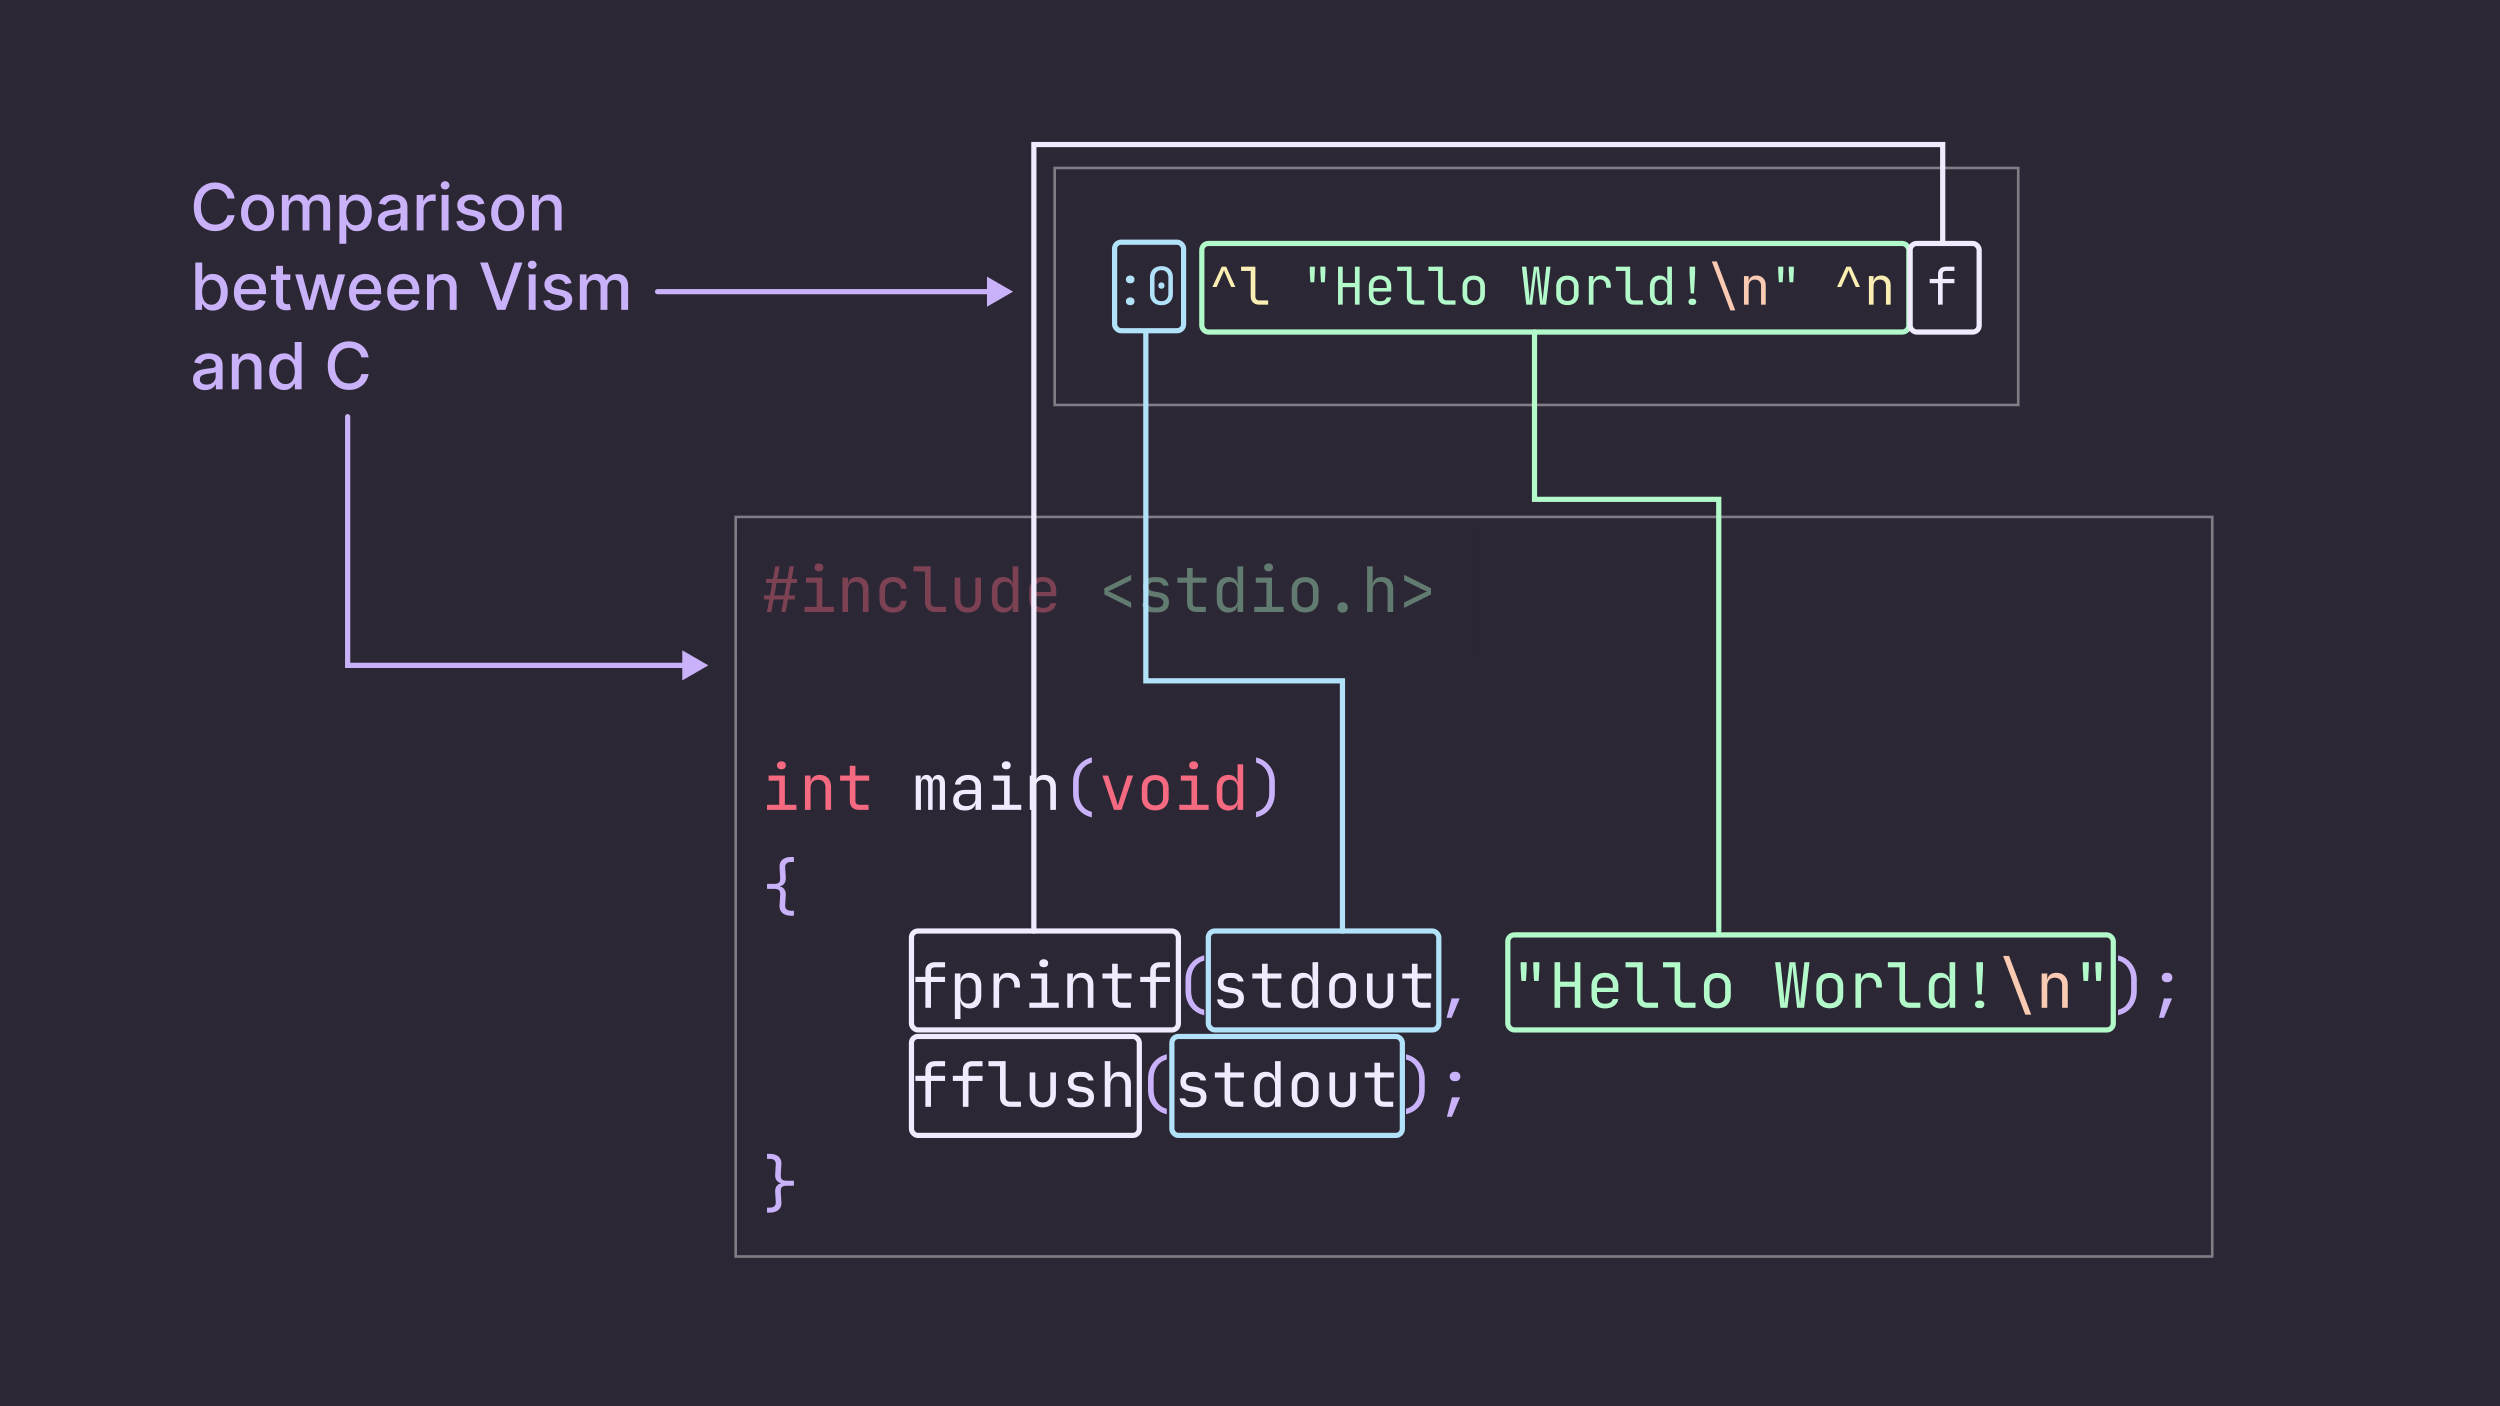 <svg width="1920" height="1080" viewBox="0 0 1920 1080" fill="none" xmlns="http://www.w3.org/2000/svg">
<rect width="1920" height="1080" fill="#2C2734"/>
<path d="M868 217.6C867.013 217.6 866.213 217.333 865.6 216.8C864.987 216.24 864.68 215.507 864.68 214.6C864.68 213.693 864.987 212.973 865.6 212.44C866.213 211.88 867.013 211.6 868 211.6C869.013 211.6 869.813 211.88 870.4 212.44C871.013 212.973 871.32 213.693 871.32 214.6C871.32 215.507 871.013 216.24 870.4 216.8C869.813 217.333 869.013 217.6 868 217.6ZM868 234.4C867.013 234.4 866.213 234.133 865.6 233.6C864.987 233.04 864.68 232.307 864.68 231.4C864.68 230.493 864.987 229.773 865.6 229.24C866.213 228.68 867.013 228.4 868 228.4C869.013 228.4 869.813 228.68 870.4 229.24C871.013 229.773 871.32 230.493 871.32 231.4C871.32 232.307 871.013 233.04 870.4 233.6C869.813 234.133 869.013 234.4 868 234.4ZM891.984 234.4C890.198 234.4 888.638 234.053 887.304 233.36C885.998 232.64 884.984 231.64 884.264 230.36C883.544 229.053 883.184 227.533 883.184 225.8V213C883.184 211.24 883.544 209.72 884.264 208.44C884.984 207.16 885.998 206.173 887.304 205.48C888.638 204.76 890.198 204.4 891.984 204.4C893.798 204.4 895.358 204.76 896.664 205.48C897.971 206.173 898.984 207.16 899.704 208.44C900.424 209.72 900.784 211.24 900.784 213V225.8C900.784 227.533 900.424 229.053 899.704 230.36C898.984 231.64 897.958 232.64 896.624 233.36C895.318 234.053 893.771 234.4 891.984 234.4ZM891.984 231.32C893.584 231.32 894.864 230.813 895.824 229.8C896.811 228.76 897.304 227.427 897.304 225.8V213C897.304 211.373 896.811 210.053 895.824 209.04C894.864 208 893.584 207.48 891.984 207.48C890.384 207.48 889.091 208 888.104 209.04C887.144 210.053 886.664 211.373 886.664 213V225.8C886.664 227.427 887.144 228.76 888.104 229.8C889.091 230.813 890.384 231.32 891.984 231.32ZM891.984 221.76C891.264 221.76 890.678 221.533 890.224 221.08C889.798 220.627 889.584 220.027 889.584 219.28C889.584 218.56 889.798 217.987 890.224 217.56C890.678 217.107 891.264 216.88 891.984 216.88C892.704 216.88 893.278 217.107 893.704 217.56C894.158 217.987 894.384 218.56 894.384 219.28C894.384 220.027 894.158 220.627 893.704 221.08C893.278 221.533 892.704 221.76 891.984 221.76Z" fill="#B2E2FA"/>
<path d="M931.153 220.4L938.313 204.8H941.673L948.753 220.4H945.513L941.033 210.08C940.82 209.547 940.62 209.04 940.433 208.56C940.273 208.053 940.153 207.667 940.073 207.4C939.966 207.667 939.82 208.053 939.633 208.56C939.446 209.04 939.233 209.547 938.993 210.08L934.393 220.4H931.153ZM966.938 234C965.658 234 964.538 233.747 963.578 233.24C962.618 232.733 961.871 232.013 961.338 231.08C960.804 230.147 960.538 229.053 960.538 227.8V208.08H953.138V204.8H964.138V227.8C964.138 228.707 964.391 229.427 964.898 229.96C965.404 230.467 966.084 230.72 966.938 230.72H973.938V234H966.938ZM1410.84 220.4L1418 204.8H1421.36L1428.44 220.4H1425.2L1420.72 210.08C1420.51 209.547 1420.31 209.04 1420.12 208.56C1419.96 208.053 1419.84 207.667 1419.76 207.4C1419.65 207.667 1419.51 208.053 1419.32 208.56C1419.13 209.04 1418.92 209.547 1418.68 210.08L1414.08 220.4H1410.84ZM1435.31 234V212H1438.91V216.2H1439.67L1438.91 217.04C1438.91 215.307 1439.43 213.973 1440.47 213.04C1441.51 212.08 1442.95 211.6 1444.79 211.6C1447 211.6 1448.76 212.28 1450.07 213.64C1451.37 215 1452.03 216.853 1452.03 219.2V234H1448.43V219.6C1448.43 218.027 1448 216.827 1447.15 216C1446.32 215.147 1445.19 214.72 1443.75 214.72C1442.25 214.72 1441.07 215.173 1440.19 216.08C1439.33 216.987 1438.91 218.293 1438.91 220V234H1435.31Z" fill="#FAEEB2"/>
<path d="M1014.51 216.8L1014.03 208.4V204.8H1017.91V208.4L1017.47 216.8H1014.51ZM1006.39 216.8L1005.91 208.4V204.8H1009.79V208.4L1009.35 216.8H1006.39ZM1027.61 234V204.8H1031.21V217.28H1040.57V204.8H1044.17V234H1040.57V220.56H1031.21V234H1027.61ZM1059.88 234.4C1058.14 234.4 1056.62 234.053 1055.32 233.36C1054.04 232.667 1053.04 231.693 1052.32 230.44C1051.62 229.16 1051.28 227.68 1051.28 226V220C1051.28 218.293 1051.62 216.813 1052.32 215.56C1053.04 214.307 1054.04 213.333 1055.32 212.64C1056.62 211.947 1058.14 211.6 1059.88 211.6C1061.61 211.6 1063.12 211.947 1064.4 212.64C1065.7 213.333 1066.7 214.307 1067.4 215.56C1068.12 216.813 1068.48 218.293 1068.48 220V223.88H1054.8V226C1054.8 227.733 1055.24 229.067 1056.12 230C1057 230.907 1058.25 231.36 1059.88 231.36C1061.26 231.36 1062.38 231.12 1063.24 230.64C1064.09 230.133 1064.61 229.387 1064.8 228.4H1068.4C1068.16 230.24 1067.25 231.707 1065.68 232.8C1064.13 233.867 1062.2 234.4 1059.88 234.4ZM1064.96 221.48V220C1064.96 218.267 1064.52 216.933 1063.64 216C1062.78 215.067 1061.53 214.6 1059.88 214.6C1058.25 214.6 1057 215.067 1056.12 216C1055.24 216.933 1054.8 218.267 1054.8 220V221.16H1065.24L1064.96 221.48ZM1086.86 234C1085.58 234 1084.46 233.747 1083.5 233.24C1082.54 232.733 1081.79 232.013 1081.26 231.08C1080.73 230.147 1080.46 229.053 1080.46 227.8V208.08H1073.06V204.8H1084.06V227.8C1084.06 228.707 1084.31 229.427 1084.82 229.96C1085.33 230.467 1086.01 230.72 1086.86 230.72H1093.86V234H1086.86ZM1110.84 234C1109.56 234 1108.44 233.747 1107.48 233.24C1106.52 232.733 1105.78 232.013 1105.24 231.08C1104.71 230.147 1104.44 229.053 1104.44 227.8V208.08H1097.04V204.8H1108.04V227.8C1108.04 228.707 1108.3 229.427 1108.8 229.96C1109.31 230.467 1109.99 230.72 1110.84 230.72H1117.84V234H1110.84ZM1131.83 234.32C1130.07 234.32 1128.55 233.987 1127.27 233.32C1125.99 232.653 1124.99 231.693 1124.27 230.44C1123.57 229.16 1123.23 227.653 1123.23 225.92V220.08C1123.23 218.32 1123.57 216.813 1124.27 215.56C1124.99 214.307 1125.99 213.347 1127.27 212.68C1128.55 212.013 1130.07 211.68 1131.83 211.68C1133.59 211.68 1135.11 212.013 1136.39 212.68C1137.67 213.347 1138.65 214.307 1139.35 215.56C1140.07 216.813 1140.43 218.307 1140.43 220.04V225.92C1140.43 227.653 1140.07 229.16 1139.35 230.44C1138.65 231.693 1137.67 232.653 1136.39 233.32C1135.11 233.987 1133.59 234.32 1131.83 234.32ZM1131.83 231.12C1133.4 231.12 1134.63 230.68 1135.51 229.8C1136.39 228.92 1136.83 227.627 1136.83 225.92V220.08C1136.83 218.373 1136.39 217.08 1135.51 216.2C1134.63 215.32 1133.4 214.88 1131.83 214.88C1130.28 214.88 1129.05 215.32 1128.15 216.2C1127.27 217.08 1126.83 218.373 1126.83 220.08V225.92C1126.83 227.627 1127.27 228.92 1128.15 229.8C1129.05 230.68 1130.28 231.12 1131.83 231.12ZM1172.16 234L1168.8 204.8H1172.24L1174.44 226.4C1174.49 226.987 1174.54 227.6 1174.6 228.24C1174.65 228.853 1174.69 229.44 1174.72 230C1174.77 230.56 1174.8 231.027 1174.8 231.4C1174.85 231.027 1174.89 230.56 1174.92 230C1174.97 229.44 1175.02 228.853 1175.08 228.24C1175.16 227.6 1175.24 226.987 1175.32 226.4L1178.04 204.8H1181.76L1184.24 226.4C1184.32 226.987 1184.38 227.6 1184.44 228.24C1184.52 228.853 1184.58 229.44 1184.64 230C1184.72 230.56 1184.77 231.027 1184.8 231.4C1184.82 231.027 1184.85 230.56 1184.88 230C1184.93 229.44 1184.98 228.853 1185.04 228.24C1185.12 227.6 1185.18 226.987 1185.24 226.4L1187.52 204.8H1190.8L1187.36 234H1182.84L1180.36 212C1180.3 211.387 1180.24 210.787 1180.16 210.2C1180.1 209.613 1180.05 209.067 1180 208.56C1179.94 208.053 1179.9 207.64 1179.88 207.32C1179.85 207.64 1179.8 208.053 1179.72 208.56C1179.66 209.067 1179.61 209.613 1179.56 210.2C1179.5 210.787 1179.44 211.387 1179.36 212L1176.68 234H1172.16ZM1203.78 234.32C1202.02 234.32 1200.5 233.987 1199.22 233.32C1197.94 232.653 1196.94 231.693 1196.22 230.44C1195.53 229.16 1195.18 227.653 1195.18 225.92V220.08C1195.18 218.32 1195.53 216.813 1196.22 215.56C1196.94 214.307 1197.94 213.347 1199.22 212.68C1200.5 212.013 1202.02 211.68 1203.78 211.68C1205.54 211.68 1207.06 212.013 1208.34 212.68C1209.62 213.347 1210.61 214.307 1211.3 215.56C1212.02 216.813 1212.38 218.307 1212.38 220.04V225.92C1212.38 227.653 1212.02 229.16 1211.3 230.44C1210.61 231.693 1209.62 232.653 1208.34 233.32C1207.06 233.987 1205.54 234.32 1203.78 234.32ZM1203.78 231.12C1205.35 231.12 1206.58 230.68 1207.46 229.8C1208.34 228.92 1208.78 227.627 1208.78 225.92V220.08C1208.78 218.373 1208.34 217.08 1207.46 216.2C1206.58 215.32 1205.35 214.88 1203.78 214.88C1202.23 214.88 1201.01 215.32 1200.1 216.2C1199.22 217.08 1198.78 218.373 1198.78 220.08V225.92C1198.78 227.627 1199.22 228.92 1200.1 229.8C1201.01 230.68 1202.23 231.12 1203.78 231.12ZM1220.21 234V212H1223.73V216.2H1224.57L1223.41 218.8C1223.41 216.427 1223.91 214.64 1224.93 213.44C1225.97 212.213 1227.5 211.6 1229.53 211.6C1231.85 211.6 1233.69 212.333 1235.05 213.8C1236.43 215.24 1237.13 217.2 1237.13 219.68V221H1233.53V220C1233.53 218.267 1233.1 216.947 1232.25 216.04C1231.42 215.107 1230.23 214.64 1228.69 214.64C1227.17 214.64 1225.97 215.107 1225.09 216.04C1224.23 216.973 1223.81 218.293 1223.81 220V234H1220.21ZM1254.75 234C1253.47 234 1252.35 233.747 1251.39 233.24C1250.43 232.733 1249.68 232.013 1249.15 231.08C1248.62 230.147 1248.35 229.053 1248.35 227.8V208.08H1240.95V204.8H1251.95V227.8C1251.95 228.707 1252.2 229.427 1252.71 229.96C1253.22 230.467 1253.9 230.72 1254.75 230.72H1261.75V234H1254.75ZM1274.45 234.4C1272.27 234.4 1270.49 233.667 1269.13 232.2C1267.8 230.733 1267.13 228.747 1267.13 226.24V219.8C1267.13 217.267 1267.8 215.267 1269.13 213.8C1270.47 212.333 1272.24 211.6 1274.45 211.6C1276.27 211.6 1277.72 212.093 1278.81 213.08C1279.91 214.067 1280.45 215.387 1280.45 217.04L1279.73 216.2H1280.53L1280.45 211.2V204.8H1284.05V234H1280.45V229.8H1279.73L1280.45 228.96C1280.45 230.64 1279.91 231.973 1278.81 232.96C1277.72 233.92 1276.27 234.4 1274.45 234.4ZM1275.65 231.28C1277.15 231.28 1278.32 230.813 1279.17 229.88C1280.03 228.947 1280.45 227.653 1280.45 226V220C1280.45 218.347 1280.03 217.053 1279.17 216.12C1278.32 215.187 1277.15 214.72 1275.65 214.72C1274.13 214.72 1272.93 215.173 1272.05 216.08C1271.17 216.987 1270.73 218.293 1270.73 220V226C1270.73 227.707 1271.17 229.013 1272.05 229.92C1272.93 230.827 1274.13 231.28 1275.65 231.28ZM1298.44 225.4L1297.6 209.6V204.8H1301.84V209.6L1301 225.4H1298.44ZM1299.12 234.2C1298.43 234.2 1297.85 233.973 1297.4 233.52C1296.95 233.067 1296.72 232.493 1296.72 231.8C1296.72 231.107 1296.95 230.533 1297.4 230.08C1297.85 229.627 1298.43 229.4 1299.12 229.4H1300.32C1301.09 229.4 1301.68 229.627 1302.08 230.08C1302.51 230.507 1302.72 231.067 1302.72 231.76C1302.72 232.453 1302.49 233.04 1302.04 233.52C1301.59 233.973 1301.01 234.2 1300.32 234.2H1299.12ZM1374.27 216.8L1373.79 208.4V204.8H1377.67V208.4L1377.23 216.8H1374.27ZM1366.15 216.8L1365.67 208.4V204.8H1369.55V208.4L1369.11 216.8H1366.15Z" fill="#B2FACA"/>
<path d="M1328.9 238.4L1314.7 200.8H1318.5L1332.7 238.4H1328.9ZM1339.37 234V212H1342.97V216.2H1343.73L1342.97 217.04C1342.97 215.307 1343.49 213.973 1344.53 213.04C1345.57 212.08 1347.01 211.6 1348.85 211.6C1351.06 211.6 1352.82 212.28 1354.13 213.64C1355.43 215 1356.09 216.853 1356.09 219.2V234H1352.49V219.6C1352.49 218.027 1352.06 216.827 1351.21 216C1350.38 215.147 1349.25 214.72 1347.81 214.72C1346.31 214.72 1345.13 215.173 1344.25 216.08C1343.39 216.987 1342.97 218.293 1342.97 220V234H1339.37Z" fill="#FACAB2"/>
<path d="M1488.39 234V217.48H1481.99V214.2H1488.39V210.4C1488.39 208.667 1488.94 207.307 1490.03 206.32C1491.13 205.307 1492.63 204.8 1494.55 204.8H1500.99V208.08H1494.55C1493.73 208.08 1493.09 208.28 1492.63 208.68C1492.21 209.053 1491.99 209.627 1491.99 210.4V214.2H1500.99V217.48H1491.99V234H1488.39Z" fill="#F1EBFF"/>
<rect x="810" y="129" width="740" height="182" stroke="white" stroke-opacity="0.4" stroke-width="2"/>
<rect x="923" y="187" width="543" height="68" rx="5" stroke="#B2FACA" stroke-width="4"/>
<path d="M588.984 470L590.76 460.4H586.68V457.28H591.336L593.064 447.68H588.36V444.56H593.64L595.416 434.96H598.776L597 444.56H604.68L606.456 434.96H609.816L608.04 444.56H612.12V447.68H607.464L605.736 457.28H610.44V460.4H605.16L603.384 470H600.024L601.8 460.4H594.12L592.344 470H588.984ZM594.696 457.28H602.376L604.104 447.68H596.424L594.696 457.28ZM617.861 470V466.064H627.221V447.536H619.061V443.6H631.541V466.064H640.421V470H617.861ZM628.901 438.848C627.845 438.848 627.013 438.576 626.405 438.032C625.797 437.488 625.493 436.752 625.493 435.824C625.493 434.864 625.797 434.112 626.405 433.568C627.013 432.992 627.845 432.704 628.901 432.704C629.957 432.704 630.789 432.992 631.397 433.568C632.005 434.112 632.309 434.864 632.309 435.824C632.309 436.752 632.005 437.488 631.397 438.032C630.789 438.576 629.957 438.848 628.901 438.848ZM646.979 470V443.6H651.299V448.64H652.211L651.299 449.648C651.299 447.568 651.923 445.968 653.171 444.848C654.419 443.696 656.147 443.12 658.355 443.12C661.011 443.12 663.123 443.936 664.691 445.568C666.259 447.2 667.043 449.424 667.043 452.24V470H662.723V452.72C662.723 450.832 662.211 449.392 661.187 448.4C660.195 447.376 658.835 446.864 657.107 446.864C655.315 446.864 653.891 447.408 652.835 448.496C651.811 449.584 651.299 451.152 651.299 453.2V470H646.979ZM685.936 470.48C683.824 470.48 681.968 470.08 680.368 469.28C678.8 468.48 677.584 467.328 676.72 465.824C675.856 464.288 675.424 462.48 675.424 460.4V453.2C675.424 451.088 675.856 449.28 676.72 447.776C677.584 446.272 678.8 445.12 680.368 444.32C681.968 443.52 683.824 443.12 685.936 443.12C688.976 443.12 691.424 443.936 693.28 445.568C695.136 447.2 696.112 449.424 696.208 452.24H691.888C691.792 450.544 691.216 449.248 690.16 448.352C689.136 447.424 687.728 446.96 685.936 446.96C684.048 446.96 682.544 447.504 681.424 448.592C680.304 449.648 679.744 451.168 679.744 453.152V460.4C679.744 462.384 680.304 463.92 681.424 465.008C682.544 466.096 684.048 466.64 685.936 466.64C687.728 466.64 689.136 466.176 690.16 465.248C691.216 464.32 691.792 463.024 691.888 461.36H696.208C696.112 464.176 695.136 466.4 693.28 468.032C691.424 469.664 688.976 470.48 685.936 470.48ZM718.125 470C716.589 470 715.245 469.696 714.093 469.088C712.941 468.48 712.045 467.616 711.405 466.496C710.765 465.376 710.445 464.064 710.445 462.56V438.896H701.565V434.96H714.765V462.56C714.765 463.648 715.069 464.512 715.677 465.152C716.285 465.76 717.101 466.064 718.125 466.064H726.525V470H718.125ZM743.258 470.48C740.218 470.48 737.786 469.584 735.962 467.792C734.138 465.968 733.226 463.504 733.226 460.4V443.6H737.546V460.4C737.546 462.384 738.058 463.936 739.082 465.056C740.106 466.144 741.498 466.688 743.258 466.688C745.05 466.688 746.458 466.144 747.482 465.056C748.538 463.936 749.066 462.384 749.066 460.4V443.6H753.386V460.4C753.386 463.504 752.458 465.968 750.602 467.792C748.746 469.584 746.298 470.48 743.258 470.48ZM770.552 470.48C767.928 470.48 765.8 469.6 764.168 467.84C762.568 466.08 761.768 463.696 761.768 460.688V452.96C761.768 449.92 762.568 447.52 764.168 445.76C765.768 444 767.896 443.12 770.552 443.12C772.728 443.12 774.472 443.712 775.784 444.896C777.096 446.08 777.752 447.664 777.752 449.648L776.888 448.64H777.848L777.752 442.64V434.96H782.072V470H777.752V464.96H776.888L777.752 463.952C777.752 465.968 777.096 467.568 775.784 468.752C774.472 469.904 772.728 470.48 770.552 470.48ZM771.992 466.736C773.784 466.736 775.192 466.176 776.216 465.056C777.24 463.936 777.752 462.384 777.752 460.4V453.2C777.752 451.216 777.24 449.664 776.216 448.544C775.192 447.424 773.784 446.864 771.992 446.864C770.168 446.864 768.728 447.408 767.672 448.496C766.616 449.584 766.088 451.152 766.088 453.2V460.4C766.088 462.448 766.616 464.016 767.672 465.104C768.728 466.192 770.168 466.736 771.992 466.736ZM800.869 470.48C798.789 470.48 796.965 470.064 795.397 469.232C793.861 468.4 792.661 467.232 791.797 465.728C790.965 464.192 790.549 462.416 790.549 460.4V453.2C790.549 451.152 790.965 449.376 791.797 447.872C792.661 446.368 793.861 445.2 795.397 444.368C796.965 443.536 798.789 443.12 800.869 443.12C802.949 443.12 804.757 443.536 806.293 444.368C807.861 445.2 809.061 446.368 809.893 447.872C810.757 449.376 811.189 451.152 811.189 453.2V457.856H794.773V460.4C794.773 462.48 795.301 464.08 796.357 465.2C797.413 466.288 798.917 466.832 800.869 466.832C802.533 466.832 803.877 466.544 804.901 465.968C805.925 465.36 806.549 464.464 806.773 463.28H811.093C810.805 465.488 809.717 467.248 807.829 468.56C805.973 469.84 803.653 470.48 800.869 470.48ZM806.965 454.976V453.2C806.965 451.12 806.437 449.52 805.381 448.4C804.357 447.28 802.853 446.72 800.869 446.72C798.917 446.72 797.413 447.28 796.357 448.4C795.301 449.52 794.773 451.12 794.773 453.2V454.592H807.301L806.965 454.976ZM589.08 622V618.064H598.44V599.536H590.28V595.6H602.76V618.064H611.64V622H589.08ZM600.12 590.848C599.064 590.848 598.232 590.576 597.624 590.032C597.016 589.488 596.712 588.752 596.712 587.824C596.712 586.864 597.016 586.112 597.624 585.568C598.232 584.992 599.064 584.704 600.12 584.704C601.176 584.704 602.008 584.992 602.616 585.568C603.224 586.112 603.528 586.864 603.528 587.824C603.528 588.752 603.224 589.488 602.616 590.032C602.008 590.576 601.176 590.848 600.12 590.848ZM618.197 622V595.6H622.517V600.64H623.429L622.517 601.648C622.517 599.568 623.141 597.968 624.389 596.848C625.637 595.696 627.365 595.12 629.573 595.12C632.229 595.12 634.341 595.936 635.909 597.568C637.477 599.2 638.261 601.424 638.261 604.24V622H633.941V604.72C633.941 602.832 633.429 601.392 632.405 600.4C631.413 599.376 630.053 598.864 628.325 598.864C626.533 598.864 625.109 599.408 624.053 600.496C623.029 601.584 622.517 603.152 622.517 605.2V622H618.197ZM659.843 622C657.571 622 655.795 621.392 654.515 620.176C653.267 618.96 652.643 617.248 652.643 615.04V599.536H645.203V595.6H652.643V588.16H656.963V595.6H667.523V599.536H656.963V615.04C656.963 617.056 657.923 618.064 659.843 618.064H667.043V622H659.843ZM855.503 622L846.671 595.6H851.087L856.943 613.36C857.295 614.416 857.615 615.44 857.903 616.432C858.191 617.392 858.399 618.144 858.527 618.688C858.687 618.144 858.911 617.392 859.199 616.432C859.487 615.44 859.791 614.416 860.111 613.36L865.823 595.6H870.191L861.359 622H855.503ZM887.213 622.384C885.101 622.384 883.277 621.984 881.741 621.184C880.205 620.384 879.005 619.232 878.141 617.728C877.309 616.192 876.893 614.384 876.893 612.304V605.296C876.893 603.184 877.309 601.376 878.141 599.872C879.005 598.368 880.205 597.216 881.741 596.416C883.277 595.616 885.101 595.216 887.213 595.216C889.325 595.216 891.149 595.616 892.685 596.416C894.221 597.216 895.405 598.368 896.237 599.872C897.101 601.376 897.533 603.168 897.533 605.248V612.304C897.533 614.384 897.101 616.192 896.237 617.728C895.405 619.232 894.221 620.384 892.685 621.184C891.149 621.984 889.325 622.384 887.213 622.384ZM887.213 618.544C889.101 618.544 890.573 618.016 891.629 616.96C892.685 615.904 893.213 614.352 893.213 612.304V605.296C893.213 603.248 892.685 601.696 891.629 600.64C890.573 599.584 889.101 599.056 887.213 599.056C885.357 599.056 883.885 599.584 882.797 600.64C881.741 601.696 881.213 603.248 881.213 605.296V612.304C881.213 614.352 881.741 615.904 882.797 616.96C883.885 618.016 885.357 618.544 887.213 618.544ZM905.674 622V618.064H915.034V599.536H906.874V595.6H919.354V618.064H928.234V622H905.674ZM916.714 590.848C915.658 590.848 914.826 590.576 914.218 590.032C913.61 589.488 913.306 588.752 913.306 587.824C913.306 586.864 913.61 586.112 914.218 585.568C914.826 584.992 915.658 584.704 916.714 584.704C917.77 584.704 918.602 584.992 919.21 585.568C919.818 586.112 920.122 586.864 920.122 587.824C920.122 588.752 919.818 589.488 919.21 590.032C918.602 590.576 917.77 590.848 916.714 590.848ZM943.239 622.48C940.615 622.48 938.487 621.6 936.855 619.84C935.255 618.08 934.455 615.696 934.455 612.688V604.96C934.455 601.92 935.255 599.52 936.855 597.76C938.455 596 940.583 595.12 943.239 595.12C945.415 595.12 947.159 595.712 948.471 596.896C949.783 598.08 950.439 599.664 950.439 601.648L949.575 600.64H950.535L950.439 594.64V586.96H954.759V622H950.439V616.96H949.575L950.439 615.952C950.439 617.968 949.783 619.568 948.471 620.752C947.159 621.904 945.415 622.48 943.239 622.48ZM944.679 618.736C946.471 618.736 947.879 618.176 948.903 617.056C949.927 615.936 950.439 614.384 950.439 612.4V605.2C950.439 603.216 949.927 601.664 948.903 600.544C947.879 599.424 946.471 598.864 944.679 598.864C942.855 598.864 941.415 599.408 940.359 600.496C939.303 601.584 938.775 603.152 938.775 605.2V612.4C938.775 614.448 939.303 616.016 940.359 617.104C941.415 618.192 942.855 618.736 944.679 618.736Z" fill="#F56A81"/>
<path d="M868.751 466.88L848.111 456.56V451.76L868.751 441.44V445.616L853.871 452.912C853.263 453.2 852.687 453.456 852.143 453.68C851.631 453.872 851.247 454 850.991 454.064C851.279 454.128 851.695 454.272 852.239 454.496C852.783 454.688 853.327 454.928 853.871 455.216L868.751 462.56V466.88ZM886.397 470.384C884.605 470.384 883.037 470.112 881.693 469.568C880.381 468.992 879.325 468.192 878.525 467.168C877.757 466.144 877.293 464.928 877.133 463.52H881.453C881.645 464.448 882.157 465.184 882.989 465.728C883.853 466.272 884.989 466.544 886.397 466.544H888.413C890.109 466.544 891.373 466.208 892.205 465.536C893.037 464.832 893.453 463.904 893.453 462.752C893.453 461.632 893.069 460.752 892.301 460.112C891.565 459.44 890.461 458.992 888.989 458.768L885.437 458.192C882.845 457.744 880.909 456.944 879.629 455.792C878.381 454.608 877.757 452.896 877.757 450.656C877.757 448.288 878.509 446.464 880.013 445.184C881.517 443.872 883.773 443.216 886.781 443.216H888.605C891.133 443.216 893.165 443.808 894.701 444.992C896.237 446.176 897.165 447.776 897.484 449.792H893.165C892.973 448.96 892.493 448.304 891.725 447.824C890.957 447.312 889.917 447.056 888.605 447.056H886.781C885.149 447.056 883.949 447.36 883.181 447.968C882.445 448.576 882.077 449.488 882.077 450.704C882.077 451.792 882.397 452.592 883.037 453.104C883.677 453.616 884.685 453.984 886.061 454.208L889.613 454.784C892.461 455.232 894.525 456.064 895.805 457.28C897.117 458.496 897.773 460.256 897.773 462.56C897.773 464.992 896.989 466.912 895.421 468.32C893.885 469.696 891.549 470.384 888.413 470.384H886.397ZM918.874 470C916.602 470 914.826 469.392 913.546 468.176C912.298 466.96 911.674 465.248 911.674 463.04V447.536H904.234V443.6H911.674V436.16H915.994V443.6H926.554V447.536H915.994V463.04C915.994 465.056 916.954 466.064 918.874 466.064H926.074V470H918.874ZM943.239 470.48C940.615 470.48 938.487 469.6 936.855 467.84C935.255 466.08 934.455 463.696 934.455 460.688V452.96C934.455 449.92 935.255 447.52 936.855 445.76C938.455 444 940.583 443.12 943.239 443.12C945.415 443.12 947.159 443.712 948.471 444.896C949.783 446.08 950.439 447.664 950.439 449.648L949.575 448.64H950.535L950.439 442.64V434.96H954.759V470H950.439V464.96H949.575L950.439 463.952C950.439 465.968 949.783 467.568 948.471 468.752C947.159 469.904 945.415 470.48 943.239 470.48ZM944.679 466.736C946.471 466.736 947.879 466.176 948.903 465.056C949.927 463.936 950.439 462.384 950.439 460.4V453.2C950.439 451.216 949.927 449.664 948.903 448.544C947.879 447.424 946.471 446.864 944.679 446.864C942.855 446.864 941.415 447.408 940.359 448.496C939.303 449.584 938.775 451.152 938.775 453.2V460.4C938.775 462.448 939.303 464.016 940.359 465.104C941.415 466.192 942.855 466.736 944.679 466.736ZM963.236 470V466.064H972.596V447.536H964.436V443.6H976.916V466.064H985.796V470H963.236ZM974.276 438.848C973.22 438.848 972.388 438.576 971.78 438.032C971.172 437.488 970.868 436.752 970.868 435.824C970.868 434.864 971.172 434.112 971.78 433.568C972.388 432.992 973.22 432.704 974.276 432.704C975.332 432.704 976.164 432.992 976.772 433.568C977.38 434.112 977.684 434.864 977.684 435.824C977.684 436.752 977.38 437.488 976.772 438.032C976.164 438.576 975.332 438.848 974.276 438.848ZM1002.34 470.384C1000.23 470.384 998.402 469.984 996.866 469.184C995.33 468.384 994.13 467.232 993.266 465.728C992.434 464.192 992.018 462.384 992.018 460.304V453.296C992.018 451.184 992.434 449.376 993.266 447.872C994.13 446.368 995.33 445.216 996.866 444.416C998.402 443.616 1000.23 443.216 1002.34 443.216C1004.45 443.216 1006.27 443.616 1007.81 444.416C1009.35 445.216 1010.53 446.368 1011.36 447.872C1012.23 449.376 1012.66 451.168 1012.66 453.248V460.304C1012.66 462.384 1012.23 464.192 1011.36 465.728C1010.53 467.232 1009.35 468.384 1007.81 469.184C1006.27 469.984 1004.45 470.384 1002.34 470.384ZM1002.34 466.544C1004.23 466.544 1005.7 466.016 1006.75 464.96C1007.81 463.904 1008.34 462.352 1008.34 460.304V453.296C1008.34 451.248 1007.81 449.696 1006.75 448.64C1005.7 447.584 1004.23 447.056 1002.34 447.056C1000.48 447.056 999.01 447.584 997.922 448.64C996.866 449.696 996.338 451.248 996.338 453.296V460.304C996.338 462.352 996.866 463.904 997.922 464.96C999.01 466.016 1000.48 466.544 1002.34 466.544ZM1031.12 470.48C1029.9 470.48 1028.93 470.128 1028.19 469.424C1027.49 468.72 1027.13 467.776 1027.13 466.592C1027.13 465.344 1027.49 464.352 1028.19 463.616C1028.93 462.88 1029.9 462.512 1031.12 462.512C1032.33 462.512 1033.29 462.88 1034 463.616C1034.73 464.352 1035.1 465.344 1035.1 466.592C1035.1 467.776 1034.73 468.72 1034 469.424C1033.29 470.128 1032.33 470.48 1031.12 470.48ZM1049.92 470V434.96H1054.24V443.6V448.64H1055.15L1054.24 449.648C1054.24 447.568 1054.86 445.968 1056.11 444.848C1057.36 443.696 1059.08 443.12 1061.29 443.12C1063.95 443.12 1066.06 443.936 1067.63 445.568C1069.2 447.2 1069.98 449.424 1069.98 452.24V470H1065.66V452.72C1065.66 450.832 1065.15 449.376 1064.12 448.352C1063.13 447.296 1061.77 446.768 1060.04 446.768C1058.25 446.768 1056.83 447.328 1055.77 448.448C1054.75 449.568 1054.24 451.152 1054.24 453.2V470H1049.92ZM1078.36 466.88V462.704L1093.24 455.408C1093.85 455.12 1094.41 454.88 1094.92 454.688C1095.47 454.464 1095.87 454.32 1096.12 454.256C1095.83 454.192 1095.42 454.064 1094.87 453.872C1094.33 453.648 1093.79 453.392 1093.24 453.104L1078.36 445.76V441.44L1099 451.76V456.56L1078.36 466.88ZM1178.15 753.36L1177.57 743.28V738.96H1182.23V743.28L1181.7 753.36H1178.15ZM1168.4 753.36L1167.83 743.28V738.96H1172.48V743.28L1171.95 753.36H1168.4ZM1193.87 774V738.96H1198.19V753.936H1209.42V738.96H1213.74V774H1209.42V757.872H1198.19V774H1193.87ZM1232.59 774.48C1230.51 774.48 1228.68 774.064 1227.12 773.232C1225.58 772.4 1224.38 771.232 1223.52 769.728C1222.68 768.192 1222.27 766.416 1222.27 764.4V757.2C1222.27 755.152 1222.68 753.376 1223.52 751.872C1224.38 750.368 1225.58 749.2 1227.12 748.368C1228.68 747.536 1230.51 747.12 1232.59 747.12C1234.67 747.12 1236.48 747.536 1238.01 748.368C1239.58 749.2 1240.78 750.368 1241.61 751.872C1242.48 753.376 1242.91 755.152 1242.91 757.2V761.856H1226.49V764.4C1226.49 766.48 1227.02 768.08 1228.08 769.2C1229.13 770.288 1230.64 770.832 1232.59 770.832C1234.25 770.832 1235.6 770.544 1236.62 769.968C1237.64 769.36 1238.27 768.464 1238.49 767.28H1242.81C1242.52 769.488 1241.44 771.248 1239.55 772.56C1237.69 773.84 1235.37 774.48 1232.59 774.48ZM1238.68 758.976V757.2C1238.68 755.12 1238.16 753.52 1237.1 752.4C1236.08 751.28 1234.57 750.72 1232.59 750.72C1230.64 750.72 1229.13 751.28 1228.08 752.4C1227.02 753.52 1226.49 755.12 1226.49 757.2V758.592H1239.02L1238.68 758.976ZM1264.97 774C1263.43 774 1262.09 773.696 1260.94 773.088C1259.78 772.48 1258.89 771.616 1258.25 770.496C1257.61 769.376 1257.29 768.064 1257.29 766.56V742.896H1248.41V738.96H1261.61V766.56C1261.61 767.648 1261.91 768.512 1262.52 769.152C1263.13 769.76 1263.94 770.064 1264.97 770.064H1273.37V774H1264.97ZM1293.75 774C1292.21 774 1290.87 773.696 1289.72 773.088C1288.57 772.48 1287.67 771.616 1287.03 770.496C1286.39 769.376 1286.07 768.064 1286.07 766.56V742.896H1277.19V738.96H1290.39V766.56C1290.39 767.648 1290.69 768.512 1291.3 769.152C1291.91 769.76 1292.73 770.064 1293.75 770.064H1302.15V774H1293.75ZM1318.93 774.384C1316.82 774.384 1315 773.984 1313.46 773.184C1311.92 772.384 1310.72 771.232 1309.86 769.728C1309.03 768.192 1308.61 766.384 1308.61 764.304V757.296C1308.61 755.184 1309.03 753.376 1309.86 751.872C1310.72 750.368 1311.92 749.216 1313.46 748.416C1315 747.616 1316.82 747.216 1318.93 747.216C1321.04 747.216 1322.87 747.616 1324.4 748.416C1325.94 749.216 1327.12 750.368 1327.96 751.872C1328.82 753.376 1329.25 755.168 1329.25 757.248V764.304C1329.25 766.384 1328.82 768.192 1327.96 769.728C1327.12 771.232 1325.94 772.384 1324.4 773.184C1322.87 773.984 1321.04 774.384 1318.93 774.384ZM1318.93 770.544C1320.82 770.544 1322.29 770.016 1323.35 768.96C1324.4 767.904 1324.93 766.352 1324.93 764.304V757.296C1324.93 755.248 1324.4 753.696 1323.35 752.64C1322.29 751.584 1320.82 751.056 1318.93 751.056C1317.08 751.056 1315.6 751.584 1314.52 752.64C1313.46 753.696 1312.93 755.248 1312.93 757.296V764.304C1312.93 766.352 1313.46 767.904 1314.52 768.96C1315.6 770.016 1317.08 770.544 1318.93 770.544ZM1367.33 774L1363.29 738.96H1367.42L1370.06 764.88C1370.13 765.584 1370.19 766.32 1370.25 767.088C1370.32 767.824 1370.37 768.528 1370.4 769.2C1370.46 769.872 1370.49 770.432 1370.49 770.88C1370.56 770.432 1370.61 769.872 1370.64 769.2C1370.7 768.528 1370.77 767.824 1370.83 767.088C1370.93 766.32 1371.02 765.584 1371.12 764.88L1374.38 738.96H1378.85L1381.82 764.88C1381.92 765.584 1382 766.32 1382.06 767.088C1382.16 767.824 1382.24 768.528 1382.3 769.2C1382.4 769.872 1382.46 770.432 1382.49 770.88C1382.53 770.432 1382.56 769.872 1382.59 769.2C1382.65 768.528 1382.72 767.824 1382.78 767.088C1382.88 766.32 1382.96 765.584 1383.02 764.88L1385.76 738.96H1389.69L1385.57 774H1380.14L1377.17 747.6C1377.1 746.864 1377.02 746.144 1376.93 745.44C1376.86 744.736 1376.8 744.08 1376.73 743.472C1376.67 742.864 1376.62 742.368 1376.59 741.984C1376.56 742.368 1376.49 742.864 1376.4 743.472C1376.33 744.08 1376.27 744.736 1376.21 745.44C1376.14 746.144 1376.06 746.864 1375.97 747.6L1372.75 774H1367.33ZM1405.28 774.384C1403.16 774.384 1401.34 773.984 1399.8 773.184C1398.27 772.384 1397.07 771.232 1396.2 769.728C1395.37 768.192 1394.96 766.384 1394.96 764.304V757.296C1394.96 755.184 1395.37 753.376 1396.2 751.872C1397.07 750.368 1398.27 749.216 1399.8 748.416C1401.34 747.616 1403.16 747.216 1405.28 747.216C1407.39 747.216 1409.21 747.616 1410.75 748.416C1412.28 749.216 1413.47 750.368 1414.3 751.872C1415.16 753.376 1415.6 755.168 1415.6 757.248V764.304C1415.6 766.384 1415.16 768.192 1414.3 769.728C1413.47 771.232 1412.28 772.384 1410.75 773.184C1409.21 773.984 1407.39 774.384 1405.28 774.384ZM1405.28 770.544C1407.16 770.544 1408.64 770.016 1409.69 768.96C1410.75 767.904 1411.28 766.352 1411.28 764.304V757.296C1411.28 755.248 1410.75 753.696 1409.69 752.64C1408.64 751.584 1407.16 751.056 1405.28 751.056C1403.42 751.056 1401.95 751.584 1400.86 752.64C1399.8 753.696 1399.28 755.248 1399.28 757.296V764.304C1399.28 766.352 1399.8 767.904 1400.86 768.96C1401.95 770.016 1403.42 770.544 1405.28 770.544ZM1424.98 774V747.6H1429.21V752.64H1430.22L1428.82 755.76C1428.82 752.912 1429.43 750.768 1430.65 749.328C1431.9 747.856 1433.74 747.12 1436.17 747.12C1438.95 747.12 1441.16 748 1442.79 749.76C1444.46 751.488 1445.29 753.84 1445.29 756.816V758.4H1440.97V757.2C1440.97 755.12 1440.46 753.536 1439.43 752.448C1438.44 751.328 1437.02 750.768 1435.16 750.768C1433.34 750.768 1431.9 751.328 1430.84 752.448C1429.82 753.568 1429.3 755.152 1429.3 757.2V774H1424.98ZM1466.44 774C1464.9 774 1463.56 773.696 1462.41 773.088C1461.25 772.48 1460.36 771.616 1459.72 770.496C1459.08 769.376 1458.76 768.064 1458.76 766.56V742.896H1449.88V738.96H1463.08V766.56C1463.08 767.648 1463.38 768.512 1463.99 769.152C1464.6 769.76 1465.41 770.064 1466.44 770.064H1474.84V774H1466.44ZM1490.08 774.48C1487.46 774.48 1485.33 773.6 1483.7 771.84C1482.1 770.08 1481.3 767.696 1481.3 764.688V756.96C1481.3 753.92 1482.1 751.52 1483.7 749.76C1485.3 748 1487.43 747.12 1490.08 747.12C1492.26 747.12 1494 747.712 1495.31 748.896C1496.63 750.08 1497.28 751.664 1497.28 753.648L1496.42 752.64H1497.38L1497.28 746.64V738.96H1501.6V774H1497.28V768.96H1496.42L1497.28 767.952C1497.28 769.968 1496.63 771.568 1495.31 772.752C1494 773.904 1492.26 774.48 1490.08 774.48ZM1491.52 770.736C1493.31 770.736 1494.72 770.176 1495.75 769.056C1496.77 767.936 1497.28 766.384 1497.28 764.4V757.2C1497.28 755.216 1496.77 753.664 1495.75 752.544C1494.72 751.424 1493.31 750.864 1491.52 750.864C1489.7 750.864 1488.26 751.408 1487.2 752.496C1486.15 753.584 1485.62 755.152 1485.62 757.2V764.4C1485.62 766.448 1486.15 768.016 1487.2 769.104C1488.26 770.192 1489.7 770.736 1491.52 770.736ZM1518.86 763.68L1517.86 744.72V738.96H1522.94V744.72L1521.94 763.68H1518.86ZM1519.68 774.24C1518.85 774.24 1518.16 773.968 1517.62 773.424C1517.07 772.88 1516.8 772.192 1516.8 771.36C1516.8 770.528 1517.07 769.84 1517.62 769.296C1518.16 768.752 1518.85 768.48 1519.68 768.48H1521.12C1522.05 768.48 1522.75 768.752 1523.23 769.296C1523.74 769.808 1524 770.48 1524 771.312C1524 772.144 1523.73 772.848 1523.18 773.424C1522.64 773.968 1521.95 774.24 1521.12 774.24H1519.68ZM1609.86 753.36L1609.29 743.28V738.96H1613.94V743.28L1613.42 753.36H1609.86ZM1600.12 753.36L1599.54 743.28V738.96H1604.2V743.28L1603.67 753.36H1600.12Z" fill="#B2FACA"/>
<path d="M838.53 627.76C833.986 626.64 830.45 624.432 827.922 621.136C825.394 617.84 824.13 613.808 824.13 609.04V600.4C824.13 597.264 824.706 594.432 825.858 591.904C827.042 589.344 828.706 587.184 830.85 585.424C833.026 583.664 835.586 582.416 838.53 581.68V585.76C836.482 586.24 834.706 587.168 833.202 588.544C831.698 589.888 830.53 591.568 829.698 593.584C828.866 595.6 828.45 597.872 828.45 600.4V609.04C828.45 611.504 828.85 613.744 829.65 615.76C830.482 617.776 831.65 619.456 833.154 620.8C834.69 622.112 836.482 623.008 838.53 623.488V627.76ZM964.676 627.76V623.488C966.756 623.008 968.548 622.112 970.052 620.8C971.556 619.456 972.708 617.776 973.508 615.76C974.34 613.744 974.756 611.504 974.756 609.04V600.4C974.756 597.872 974.34 595.6 973.508 593.584C972.676 591.568 971.508 589.888 970.004 588.544C968.5 587.168 966.724 586.24 964.676 585.76V581.68C967.652 582.416 970.212 583.664 972.356 585.424C974.5 587.184 976.148 589.344 977.3 591.904C978.484 594.432 979.076 597.264 979.076 600.4V609.04C979.076 613.808 977.812 617.84 975.284 621.136C972.756 624.432 969.22 626.64 964.676 627.76ZM607.56 703.28C605.672 703.28 604.04 702.96 602.664 702.32C601.32 701.712 600.296 700.8 599.592 699.584C598.888 698.4 598.584 696.976 598.68 695.312L599.16 687.44C599.256 685.744 599 684.528 598.392 683.792C597.784 683.024 596.44 682.64 594.36 682.64H589.08V678.8H594.36C596.44 678.8 597.784 678.432 598.392 677.696C599 676.928 599.256 675.696 599.16 674L598.68 666.128C598.584 664.432 598.888 662.992 599.592 661.808C600.296 660.624 601.32 659.728 602.664 659.12C604.04 658.48 605.672 658.16 607.56 658.16H609.72V662H607.56C606.056 662 604.904 662.352 604.104 663.056C603.304 663.728 602.936 664.752 603 666.128L603.48 674C603.608 676.08 603.112 677.744 601.992 678.992C600.872 680.208 599.288 680.816 597.24 680.816V680.576C599.256 680.576 600.824 681.2 601.944 682.448C603.096 683.696 603.608 685.36 603.48 687.44L603 695.312C602.936 696.688 603.304 697.712 604.104 698.384C604.904 699.088 606.056 699.44 607.56 699.44H609.72V703.28H607.56ZM924.874 779.76C920.33 778.64 916.794 776.432 914.266 773.136C911.738 769.84 910.474 765.808 910.474 761.04V752.4C910.474 749.264 911.05 746.432 912.202 743.904C913.386 741.344 915.05 739.184 917.194 737.424C919.37 735.664 921.93 734.416 924.874 733.68V737.76C922.826 738.24 921.05 739.168 919.546 740.544C918.042 741.888 916.874 743.568 916.042 745.584C915.21 747.6 914.794 749.872 914.794 752.4V761.04C914.794 763.504 915.194 765.744 915.994 767.76C916.826 769.776 917.994 771.456 919.498 772.8C921.034 774.112 922.826 775.008 924.874 775.488V779.76ZM1110.98 781.68L1114.82 766.752H1121.06L1114.82 781.68H1110.98ZM1626.65 779.76V775.488C1628.73 775.008 1630.52 774.112 1632.02 772.8C1633.53 771.456 1634.68 769.776 1635.48 767.76C1636.31 765.744 1636.73 763.504 1636.73 761.04V752.4C1636.73 749.872 1636.31 747.6 1635.48 745.584C1634.65 743.568 1633.48 741.888 1631.97 740.544C1630.47 739.168 1628.69 738.24 1626.65 737.76V733.68C1629.62 734.416 1632.18 735.664 1634.33 737.424C1636.47 739.184 1638.12 741.344 1639.27 743.904C1640.45 746.432 1641.05 749.264 1641.05 752.4V761.04C1641.05 765.808 1639.78 769.84 1637.25 773.136C1634.73 776.432 1631.19 778.64 1626.65 779.76ZM1658.07 781.68L1661.91 766.752H1668.15L1661.91 781.68H1658.07ZM1663.83 754.32C1662.77 754.32 1661.91 753.984 1661.23 753.312C1660.56 752.64 1660.23 751.776 1660.23 750.72C1660.23 749.696 1660.56 748.848 1661.23 748.176C1661.94 747.472 1662.8 747.12 1663.83 747.12H1664.79C1665.81 747.12 1666.66 747.472 1667.33 748.176C1668.03 748.848 1668.39 749.696 1668.39 750.72C1668.39 751.776 1668.05 752.64 1667.38 753.312C1666.71 753.984 1665.84 754.32 1664.79 754.32H1663.83ZM896.093 855.76C891.549 854.64 888.013 852.432 885.484 849.136C882.957 845.84 881.693 841.808 881.693 837.04V828.4C881.693 825.264 882.269 822.432 883.421 819.904C884.605 817.344 886.269 815.184 888.413 813.424C890.589 811.664 893.149 810.416 896.093 809.68V813.76C894.045 814.24 892.269 815.168 890.765 816.544C889.261 817.888 888.093 819.568 887.261 821.584C886.429 823.6 886.013 825.872 886.013 828.4V837.04C886.013 839.504 886.413 841.744 887.213 843.76C888.045 845.776 889.213 847.456 890.717 848.8C892.253 850.112 894.045 851.008 896.093 851.488V855.76ZM1079.8 855.76V851.488C1081.88 851.008 1083.67 850.112 1085.18 848.8C1086.68 847.456 1087.83 845.776 1088.63 843.76C1089.47 841.744 1089.88 839.504 1089.88 837.04V828.4C1089.88 825.872 1089.47 823.6 1088.63 821.584C1087.8 819.568 1086.63 817.888 1085.13 816.544C1083.63 815.168 1081.85 814.24 1079.8 813.76V809.68C1082.78 810.416 1085.34 811.664 1087.48 813.424C1089.63 815.184 1091.27 817.344 1092.43 819.904C1093.61 822.432 1094.2 825.264 1094.2 828.4V837.04C1094.2 841.808 1092.94 845.84 1090.41 849.136C1087.88 852.432 1084.35 854.64 1079.8 855.76ZM1111.22 857.68L1115.06 842.752H1121.3L1115.06 857.68H1111.22ZM1116.98 830.32C1115.93 830.32 1115.06 829.984 1114.39 829.312C1113.72 828.64 1113.38 827.776 1113.38 826.72C1113.38 825.696 1113.72 824.848 1114.39 824.176C1115.09 823.472 1115.96 823.12 1116.98 823.12H1117.94C1118.97 823.12 1119.81 823.472 1120.49 824.176C1121.19 824.848 1121.54 825.696 1121.54 826.72C1121.54 827.776 1121.21 828.64 1120.53 829.312C1119.86 829.984 1119 830.32 1117.94 830.32H1116.98ZM589.08 931.28V927.44H591.24C592.744 927.44 593.896 927.088 594.696 926.384C595.496 925.712 595.864 924.688 595.8 923.312L595.32 915.44C595.192 913.36 595.688 911.696 596.808 910.448C597.96 909.2 599.544 908.576 601.56 908.576V908.816C599.512 908.816 597.928 908.208 596.808 906.992C595.688 905.744 595.192 904.08 595.32 902L595.8 894.128C595.864 892.752 595.496 891.728 594.696 891.056C593.896 890.352 592.744 890 591.24 890H589.08V886.16H591.24C593.128 886.16 594.744 886.48 596.088 887.12C597.464 887.728 598.504 888.624 599.208 889.808C599.912 890.992 600.216 892.432 600.12 894.128L599.64 902C599.544 903.696 599.8 904.928 600.408 905.696C601.016 906.432 602.36 906.8 604.44 906.8H609.72V910.64H604.44C602.392 910.64 601.048 911.024 600.408 911.792C599.8 912.528 599.544 913.744 599.64 915.44L600.12 923.312C600.216 924.976 599.912 926.4 599.208 927.584C598.504 928.8 597.464 929.712 596.088 930.32C594.744 930.96 593.128 931.28 591.24 931.28H589.08Z" fill="#CAB2FA"/>
<path d="M703.293 622V595.6H707.085V598.768H707.949L707.277 599.92C707.277 598.448 707.661 597.28 708.429 596.416C709.229 595.552 710.301 595.12 711.645 595.12C713.117 595.12 714.253 595.664 715.053 596.752C715.853 597.84 716.253 599.376 716.253 601.36L714.957 598.768H716.973L716.061 599.92C716.061 598.448 716.461 597.28 717.261 596.416C718.093 595.552 719.181 595.12 720.525 595.12C722.189 595.12 723.469 595.744 724.365 596.992C725.293 598.24 725.757 599.888 725.757 601.936V622H721.773V601.888C721.773 600.8 721.533 599.952 721.053 599.344C720.605 598.736 719.933 598.432 719.037 598.432C718.173 598.432 717.485 598.736 716.973 599.344C716.493 599.92 716.253 600.752 716.253 601.84V622H712.797V601.888C712.797 600.768 712.541 599.92 712.029 599.344C711.549 598.736 710.861 598.432 709.965 598.432C709.069 598.432 708.397 598.736 707.949 599.344C707.501 599.92 707.277 600.752 707.277 601.84V622H703.293ZM741.002 622.48C738.218 622.48 736.026 621.776 734.426 620.368C732.826 618.928 732.026 616.992 732.026 614.56C732.026 612.096 732.826 610.16 734.426 608.752C736.026 607.344 738.186 606.64 740.906 606.64H749.066V604C749.066 602.368 748.57 601.12 747.578 600.256C746.618 599.36 745.242 598.912 743.45 598.912C741.882 598.912 740.57 599.248 739.514 599.92C738.458 600.56 737.85 601.44 737.69 602.56H733.37C733.658 600.288 734.73 598.48 736.586 597.136C738.442 595.792 740.762 595.12 743.546 595.12C746.586 595.12 748.986 595.904 750.746 597.472C752.506 599.04 753.386 601.168 753.386 603.856V622H749.162V616.96H748.442L749.162 616.24C749.162 618.16 748.41 619.68 746.906 620.8C745.434 621.92 743.466 622.48 741.002 622.48ZM742.058 619.072C744.106 619.072 745.786 618.56 747.098 617.536C748.41 616.512 749.066 615.2 749.066 613.6V609.856H741.002C739.562 609.856 738.426 610.256 737.594 611.056C736.762 611.856 736.346 612.944 736.346 614.32C736.346 615.792 736.842 616.96 737.834 617.824C738.858 618.656 740.266 619.072 742.058 619.072ZM761.768 622V618.064H771.128V599.536H762.968V595.6H775.448V618.064H784.328V622H761.768ZM772.808 590.848C771.752 590.848 770.92 590.576 770.312 590.032C769.704 589.488 769.4 588.752 769.4 587.824C769.4 586.864 769.704 586.112 770.312 585.568C770.92 584.992 771.752 584.704 772.808 584.704C773.864 584.704 774.696 584.992 775.304 585.568C775.912 586.112 776.216 586.864 776.216 587.824C776.216 588.752 775.912 589.488 775.304 590.032C774.696 590.576 773.864 590.848 772.808 590.848ZM790.885 622V595.6H795.205V600.64H796.117L795.205 601.648C795.205 599.568 795.829 597.968 797.077 596.848C798.325 595.696 800.053 595.12 802.261 595.12C804.917 595.12 807.029 595.936 808.597 597.568C810.165 599.2 810.949 601.424 810.949 604.24V622H806.629V604.72C806.629 602.832 806.117 601.392 805.093 600.4C804.101 599.376 802.741 598.864 801.013 598.864C799.221 598.864 797.797 599.408 796.741 600.496C795.717 601.584 795.205 603.152 795.205 605.2V622H790.885ZM710.685 774V754.176H703.005V750.24H710.685V745.68C710.685 743.6 711.341 741.968 712.653 740.784C713.965 739.568 715.773 738.96 718.077 738.96H725.805V742.896H718.077C717.085 742.896 716.317 743.136 715.773 743.616C715.261 744.064 715.005 744.752 715.005 745.68V750.24H725.805V754.176H715.005V774H710.685ZM733.322 782.64V747.6H737.642V752.64H738.506L737.642 753.648C737.642 751.632 738.298 750.048 739.61 748.896C740.954 747.712 742.714 747.12 744.89 747.12C747.546 747.12 749.658 748 751.226 749.76C752.826 751.488 753.626 753.872 753.626 756.912V764.64C753.626 766.656 753.258 768.4 752.522 769.872C751.818 771.344 750.81 772.48 749.498 773.28C748.218 774.08 746.682 774.48 744.89 774.48C742.746 774.48 741.002 773.888 739.658 772.704C738.314 771.52 737.642 769.936 737.642 767.952L738.506 768.96H737.546L737.642 774.96V782.64H733.322ZM743.45 770.736C745.274 770.736 746.698 770.192 747.722 769.104C748.778 768.016 749.306 766.448 749.306 764.4V757.2C749.306 755.152 748.778 753.584 747.722 752.496C746.698 751.408 745.274 750.864 743.45 750.864C741.69 750.864 740.282 751.424 739.226 752.544C738.17 753.664 737.642 755.216 737.642 757.2V764.4C737.642 766.384 738.17 767.936 739.226 769.056C740.282 770.176 741.69 770.736 743.45 770.736ZM763.016 774V747.6H767.24V752.64H768.248L766.856 755.76C766.856 752.912 767.464 750.768 768.68 749.328C769.928 747.856 771.768 747.12 774.2 747.12C776.984 747.12 779.192 748 780.824 749.76C782.488 751.488 783.32 753.84 783.32 756.816V758.4H779V757.2C779 755.12 778.488 753.536 777.464 752.448C776.472 751.328 775.048 750.768 773.192 750.768C771.368 750.768 769.928 751.328 768.872 752.448C767.848 753.568 767.336 755.152 767.336 757.2V774H763.016ZM790.549 774V770.064H799.909V751.536H791.749V747.6H804.229V770.064H813.109V774H790.549ZM801.589 742.848C800.533 742.848 799.701 742.576 799.093 742.032C798.485 741.488 798.181 740.752 798.181 739.824C798.181 738.864 798.485 738.112 799.093 737.568C799.701 736.992 800.533 736.704 801.589 736.704C802.645 736.704 803.477 736.992 804.085 737.568C804.693 738.112 804.997 738.864 804.997 739.824C804.997 740.752 804.693 741.488 804.085 742.032C803.477 742.576 802.645 742.848 801.589 742.848ZM819.666 774V747.6H823.986V752.64H824.898L823.986 753.648C823.986 751.568 824.61 749.968 825.858 748.848C827.106 747.696 828.834 747.12 831.042 747.12C833.698 747.12 835.81 747.936 837.378 749.568C838.946 751.2 839.73 753.424 839.73 756.24V774H835.41V756.72C835.41 754.832 834.898 753.392 833.874 752.4C832.882 751.376 831.522 750.864 829.794 750.864C828.002 750.864 826.578 751.408 825.522 752.496C824.498 753.584 823.986 755.152 823.986 757.2V774H819.666ZM861.311 774C859.039 774 857.263 773.392 855.983 772.176C854.735 770.96 854.111 769.248 854.111 767.04V751.536H846.671V747.6H854.111V740.16H858.431V747.6H868.991V751.536H858.431V767.04C858.431 769.056 859.391 770.064 861.311 770.064H868.511V774H861.311ZM883.373 774V754.176H875.693V750.24H883.373V745.68C883.373 743.6 884.029 741.968 885.341 740.784C886.653 739.568 888.461 738.96 890.765 738.96H898.493V742.896H890.765C889.773 742.896 889.005 743.136 888.461 743.616C887.949 744.064 887.693 744.752 887.693 745.68V750.24H898.493V754.176H887.693V774H883.373ZM943.959 774.384C942.167 774.384 940.599 774.112 939.255 773.568C937.943 772.992 936.887 772.192 936.087 771.168C935.319 770.144 934.855 768.928 934.695 767.52H939.015C939.207 768.448 939.719 769.184 940.551 769.728C941.415 770.272 942.551 770.544 943.959 770.544H945.975C947.671 770.544 948.935 770.208 949.767 769.536C950.599 768.832 951.015 767.904 951.015 766.752C951.015 765.632 950.631 764.752 949.863 764.112C949.127 763.44 948.023 762.992 946.551 762.768L942.999 762.192C940.407 761.744 938.471 760.944 937.191 759.792C935.943 758.608 935.319 756.896 935.319 754.656C935.319 752.288 936.071 750.464 937.575 749.184C939.079 747.872 941.335 747.216 944.343 747.216H946.167C948.695 747.216 950.727 747.808 952.263 748.992C953.799 750.176 954.727 751.776 955.047 753.792H950.727C950.535 752.96 950.055 752.304 949.287 751.824C948.519 751.312 947.479 751.056 946.167 751.056H944.343C942.711 751.056 941.511 751.36 940.743 751.968C940.007 752.576 939.639 753.488 939.639 754.704C939.639 755.792 939.959 756.592 940.599 757.104C941.239 757.616 942.247 757.984 943.623 758.208L947.175 758.784C950.023 759.232 952.087 760.064 953.367 761.28C954.679 762.496 955.335 764.256 955.335 766.56C955.335 768.992 954.551 770.912 952.983 772.32C951.447 773.696 949.111 774.384 945.975 774.384H943.959ZM976.436 774C974.164 774 972.388 773.392 971.108 772.176C969.86 770.96 969.236 769.248 969.236 767.04V751.536H961.796V747.6H969.236V740.16H973.556V747.6H984.116V751.536H973.556V767.04C973.556 769.056 974.516 770.064 976.436 770.064H983.636V774H976.436ZM1000.8 774.48C998.178 774.48 996.05 773.6 994.418 771.84C992.818 770.08 992.018 767.696 992.018 764.688V756.96C992.018 753.92 992.818 751.52 994.418 749.76C996.018 748 998.146 747.12 1000.8 747.12C1002.98 747.12 1004.72 747.712 1006.03 748.896C1007.35 750.08 1008 751.664 1008 753.648L1007.14 752.64H1008.1L1008 746.64V738.96H1012.32V774H1008V768.96H1007.14L1008 767.952C1008 769.968 1007.35 771.568 1006.03 772.752C1004.72 773.904 1002.98 774.48 1000.8 774.48ZM1002.24 770.736C1004.03 770.736 1005.44 770.176 1006.47 769.056C1007.49 767.936 1008 766.384 1008 764.4V757.2C1008 755.216 1007.49 753.664 1006.47 752.544C1005.44 751.424 1004.03 750.864 1002.24 750.864C1000.42 750.864 998.978 751.408 997.922 752.496C996.866 753.584 996.338 755.152 996.338 757.2V764.4C996.338 766.448 996.866 768.016 997.922 769.104C998.978 770.192 1000.42 770.736 1002.24 770.736ZM1031.12 774.384C1029.01 774.384 1027.18 773.984 1025.65 773.184C1024.11 772.384 1022.91 771.232 1022.05 769.728C1021.21 768.192 1020.8 766.384 1020.8 764.304V757.296C1020.8 755.184 1021.21 753.376 1022.05 751.872C1022.91 750.368 1024.11 749.216 1025.65 748.416C1027.18 747.616 1029.01 747.216 1031.12 747.216C1033.23 747.216 1035.05 747.616 1036.59 748.416C1038.13 749.216 1039.31 750.368 1040.14 751.872C1041.01 753.376 1041.44 755.168 1041.44 757.248V764.304C1041.44 766.384 1041.01 768.192 1040.14 769.728C1039.31 771.232 1038.13 772.384 1036.59 773.184C1035.05 773.984 1033.23 774.384 1031.12 774.384ZM1031.12 770.544C1033.01 770.544 1034.48 770.016 1035.53 768.96C1036.59 767.904 1037.12 766.352 1037.12 764.304V757.296C1037.12 755.248 1036.59 753.696 1035.53 752.64C1034.48 751.584 1033.01 751.056 1031.12 751.056C1029.26 751.056 1027.79 751.584 1026.7 752.64C1025.65 753.696 1025.12 755.248 1025.12 757.296V764.304C1025.12 766.352 1025.65 767.904 1026.7 768.96C1027.79 770.016 1029.26 770.544 1031.12 770.544ZM1059.85 774.48C1056.81 774.48 1054.38 773.584 1052.56 771.792C1050.73 769.968 1049.82 767.504 1049.82 764.4V747.6H1054.14V764.4C1054.14 766.384 1054.65 767.936 1055.68 769.056C1056.7 770.144 1058.09 770.688 1059.85 770.688C1061.64 770.688 1063.05 770.144 1064.08 769.056C1065.13 767.936 1065.66 766.384 1065.66 764.4V747.6H1069.98V764.4C1069.98 767.504 1069.05 769.968 1067.2 771.792C1065.34 773.584 1062.89 774.48 1059.85 774.48ZM1091.56 774C1089.29 774 1087.51 773.392 1086.23 772.176C1084.99 770.96 1084.36 769.248 1084.36 767.04V751.536H1076.92V747.6H1084.36V740.16H1088.68V747.6H1099.24V751.536H1088.68V767.04C1088.68 769.056 1089.64 770.064 1091.56 770.064H1098.76V774H1091.56ZM710.685 850V830.176H703.005V826.24H710.685V821.68C710.685 819.6 711.341 817.968 712.653 816.784C713.965 815.568 715.773 814.96 718.077 814.96H725.805V818.896H718.077C717.085 818.896 716.317 819.136 715.773 819.616C715.261 820.064 715.005 820.752 715.005 821.68V826.24H725.805V830.176H715.005V850H710.685ZM739.466 850V830.176H731.786V826.24H739.466V821.68C739.466 819.6 740.122 817.968 741.434 816.784C742.746 815.568 744.554 814.96 746.858 814.96H754.586V818.896H746.858C745.866 818.896 745.098 819.136 744.554 819.616C744.042 820.064 743.786 820.752 743.786 821.68V826.24H754.586V830.176H743.786V850H739.466ZM775.688 850C774.152 850 772.808 849.696 771.656 849.088C770.504 848.48 769.608 847.616 768.968 846.496C768.328 845.376 768.008 844.064 768.008 842.56V818.896H759.128V814.96H772.328V842.56C772.328 843.648 772.632 844.512 773.24 845.152C773.848 845.76 774.664 846.064 775.688 846.064H784.088V850H775.688ZM800.821 850.48C797.781 850.48 795.349 849.584 793.525 847.792C791.701 845.968 790.789 843.504 790.789 840.4V823.6H795.109V840.4C795.109 842.384 795.621 843.936 796.645 845.056C797.669 846.144 799.061 846.688 800.821 846.688C802.613 846.688 804.021 846.144 805.045 845.056C806.101 843.936 806.629 842.384 806.629 840.4V823.6H810.949V840.4C810.949 843.504 810.021 845.968 808.165 847.792C806.309 849.584 803.861 850.48 800.821 850.48ZM828.834 850.384C827.042 850.384 825.474 850.112 824.13 849.568C822.818 848.992 821.762 848.192 820.962 847.168C820.194 846.144 819.73 844.928 819.57 843.52H823.89C824.082 844.448 824.594 845.184 825.426 845.728C826.29 846.272 827.426 846.544 828.834 846.544H830.85C832.546 846.544 833.81 846.208 834.642 845.536C835.474 844.832 835.89 843.904 835.89 842.752C835.89 841.632 835.506 840.752 834.738 840.112C834.002 839.44 832.898 838.992 831.426 838.768L827.874 838.192C825.282 837.744 823.346 836.944 822.066 835.792C820.818 834.608 820.194 832.896 820.194 830.656C820.194 828.288 820.946 826.464 822.45 825.184C823.954 823.872 826.21 823.216 829.218 823.216H831.042C833.57 823.216 835.602 823.808 837.138 824.992C838.674 826.176 839.602 827.776 839.922 829.792H835.602C835.41 828.96 834.93 828.304 834.162 827.824C833.394 827.312 832.354 827.056 831.042 827.056H829.218C827.586 827.056 826.386 827.36 825.618 827.968C824.882 828.576 824.514 829.488 824.514 830.704C824.514 831.792 824.834 832.592 825.474 833.104C826.114 833.616 827.122 833.984 828.498 834.208L832.05 834.784C834.898 835.232 836.962 836.064 838.242 837.28C839.554 838.496 840.21 840.256 840.21 842.56C840.21 844.992 839.426 846.912 837.858 848.32C836.322 849.696 833.986 850.384 830.85 850.384H828.834ZM848.447 850V814.96H852.767V823.6V828.64H853.679L852.767 829.648C852.767 827.568 853.391 825.968 854.639 824.848C855.887 823.696 857.615 823.12 859.823 823.12C862.479 823.12 864.591 823.936 866.159 825.568C867.727 827.2 868.511 829.424 868.511 832.24V850H864.191V832.72C864.191 830.832 863.679 829.376 862.655 828.352C861.663 827.296 860.303 826.768 858.575 826.768C856.783 826.768 855.359 827.328 854.303 828.448C853.279 829.568 852.767 831.152 852.767 833.2V850H848.447ZM915.178 850.384C913.386 850.384 911.818 850.112 910.474 849.568C909.162 848.992 908.106 848.192 907.306 847.168C906.538 846.144 906.074 844.928 905.914 843.52H910.234C910.426 844.448 910.938 845.184 911.77 845.728C912.634 846.272 913.77 846.544 915.178 846.544H917.194C918.89 846.544 920.154 846.208 920.986 845.536C921.818 844.832 922.234 843.904 922.234 842.752C922.234 841.632 921.85 840.752 921.082 840.112C920.346 839.44 919.242 838.992 917.77 838.768L914.218 838.192C911.626 837.744 909.69 836.944 908.41 835.792C907.162 834.608 906.538 832.896 906.538 830.656C906.538 828.288 907.29 826.464 908.794 825.184C910.298 823.872 912.554 823.216 915.562 823.216H917.386C919.914 823.216 921.946 823.808 923.482 824.992C925.018 826.176 925.946 827.776 926.266 829.792H921.946C921.754 828.96 921.274 828.304 920.506 827.824C919.738 827.312 918.698 827.056 917.386 827.056H915.562C913.93 827.056 912.73 827.36 911.962 827.968C911.226 828.576 910.858 829.488 910.858 830.704C910.858 831.792 911.178 832.592 911.818 833.104C912.458 833.616 913.466 833.984 914.842 834.208L918.394 834.784C921.242 835.232 923.306 836.064 924.586 837.28C925.898 838.496 926.554 840.256 926.554 842.56C926.554 844.992 925.77 846.912 924.202 848.32C922.666 849.696 920.33 850.384 917.194 850.384H915.178ZM947.655 850C945.383 850 943.607 849.392 942.327 848.176C941.079 846.96 940.455 845.248 940.455 843.04V827.536H933.015V823.6H940.455V816.16H944.775V823.6H955.335V827.536H944.775V843.04C944.775 845.056 945.735 846.064 947.655 846.064H954.855V850H947.655ZM972.02 850.48C969.396 850.48 967.268 849.6 965.636 847.84C964.036 846.08 963.236 843.696 963.236 840.688V832.96C963.236 829.92 964.036 827.52 965.636 825.76C967.236 824 969.364 823.12 972.02 823.12C974.196 823.12 975.94 823.712 977.252 824.896C978.564 826.08 979.22 827.664 979.22 829.648L978.356 828.64H979.316L979.22 822.64V814.96H983.54V850H979.22V844.96H978.356L979.22 843.952C979.22 845.968 978.564 847.568 977.252 848.752C975.94 849.904 974.196 850.48 972.02 850.48ZM973.46 846.736C975.252 846.736 976.66 846.176 977.684 845.056C978.708 843.936 979.22 842.384 979.22 840.4V833.2C979.22 831.216 978.708 829.664 977.684 828.544C976.66 827.424 975.252 826.864 973.46 826.864C971.636 826.864 970.196 827.408 969.14 828.496C968.084 829.584 967.556 831.152 967.556 833.2V840.4C967.556 842.448 968.084 844.016 969.14 845.104C970.196 846.192 971.636 846.736 973.46 846.736ZM1002.34 850.384C1000.23 850.384 998.402 849.984 996.866 849.184C995.33 848.384 994.13 847.232 993.266 845.728C992.434 844.192 992.018 842.384 992.018 840.304V833.296C992.018 831.184 992.434 829.376 993.266 827.872C994.13 826.368 995.33 825.216 996.866 824.416C998.402 823.616 1000.23 823.216 1002.34 823.216C1004.45 823.216 1006.27 823.616 1007.81 824.416C1009.35 825.216 1010.53 826.368 1011.36 827.872C1012.23 829.376 1012.66 831.168 1012.66 833.248V840.304C1012.66 842.384 1012.23 844.192 1011.36 845.728C1010.53 847.232 1009.35 848.384 1007.81 849.184C1006.27 849.984 1004.45 850.384 1002.34 850.384ZM1002.34 846.544C1004.23 846.544 1005.7 846.016 1006.75 844.96C1007.81 843.904 1008.34 842.352 1008.34 840.304V833.296C1008.34 831.248 1007.81 829.696 1006.75 828.64C1005.7 827.584 1004.23 827.056 1002.34 827.056C1000.48 827.056 999.01 827.584 997.922 828.64C996.866 829.696 996.338 831.248 996.338 833.296V840.304C996.338 842.352 996.866 843.904 997.922 844.96C999.01 846.016 1000.48 846.544 1002.34 846.544ZM1031.07 850.48C1028.03 850.48 1025.6 849.584 1023.77 847.792C1021.95 845.968 1021.04 843.504 1021.04 840.4V823.6H1025.36V840.4C1025.36 842.384 1025.87 843.936 1026.89 845.056C1027.92 846.144 1029.31 846.688 1031.07 846.688C1032.86 846.688 1034.27 846.144 1035.29 845.056C1036.35 843.936 1036.88 842.384 1036.88 840.4V823.6H1041.2V840.4C1041.2 843.504 1040.27 845.968 1038.41 847.792C1036.56 849.584 1034.11 850.48 1031.07 850.48ZM1062.78 850C1060.51 850 1058.73 849.392 1057.45 848.176C1056.2 846.96 1055.58 845.248 1055.58 843.04V827.536H1048.14V823.6H1055.58V816.16H1059.9V823.6H1070.46V827.536H1059.9V843.04C1059.9 845.056 1060.86 846.064 1062.78 846.064H1069.98V850H1062.78Z" fill="#F1EBFF"/>
<path d="M1555.42 779.28L1538.38 734.16H1542.94L1559.98 779.28H1555.42ZM1567.98 774V747.6H1572.3V752.64H1573.21L1572.3 753.648C1572.3 751.568 1572.92 749.968 1574.17 748.848C1575.42 747.696 1577.15 747.12 1579.35 747.12C1582.01 747.12 1584.12 747.936 1585.69 749.568C1587.26 751.2 1588.04 753.424 1588.04 756.24V774H1583.72V756.72C1583.72 754.832 1583.21 753.392 1582.19 752.4C1581.19 751.376 1579.83 750.864 1578.11 750.864C1576.31 750.864 1574.89 751.408 1573.83 752.496C1572.81 753.584 1572.3 755.152 1572.3 757.2V774H1567.98Z" fill="#FACAB2"/>
<rect x="565" y="397" width="1134" height="568" stroke="white" stroke-opacity="0.4" stroke-width="2"/>
<rect x="1467" y="187" width="53" height="68" rx="5" stroke="#F1EBFF" stroke-width="4"/>
<rect x="856" y="186" width="53" height="68" rx="5" stroke="#B2E2FA" stroke-width="4"/>
<rect x="928" y="715" width="177" height="76" rx="5" stroke="#B2E2FA" stroke-width="4"/>
<rect x="900" y="796" width="177" height="76" rx="5" stroke="#B2E2FA" stroke-width="4"/>
<rect x="700" y="715" width="205" height="76" rx="5" stroke="#F1EBFF" stroke-width="4"/>
<rect x="700" y="796" width="175" height="76" rx="5" stroke="#F1EBFF" stroke-width="4"/>
<rect x="566" y="410" width="566" height="94" fill="#2C2734" fill-opacity="0.6"/>
<path d="M880 255V522.879H1031V715" stroke="#B2E2FA" stroke-width="4" stroke-linecap="round"/>
<path d="M1178.5 255V383.5H1320V715" stroke="#B2FACA" stroke-width="4" stroke-linecap="round"/>
<path d="M1492 184.949V111H794V715" stroke="#F1EBFF" stroke-width="4" stroke-linecap="round"/>
<path d="M180.197 152.462H174.658C174.445 151.278 174.048 150.236 173.468 149.337C172.888 148.437 172.178 147.674 171.337 147.046C170.497 146.419 169.556 145.945 168.514 145.626C167.484 145.306 166.389 145.146 165.229 145.146C163.134 145.146 161.258 145.673 159.601 146.727C157.955 147.78 156.653 149.325 155.695 151.361C154.748 153.397 154.274 155.883 154.274 158.818C154.274 161.777 154.748 164.275 155.695 166.311C156.653 168.347 157.961 169.886 159.619 170.928C161.276 171.969 163.14 172.49 165.212 172.49C166.36 172.49 167.449 172.336 168.479 172.028C169.52 171.709 170.461 171.241 171.302 170.626C172.142 170.01 172.853 169.259 173.433 168.371C174.024 167.471 174.433 166.441 174.658 165.281L180.197 165.299C179.902 167.086 179.327 168.732 178.475 170.235C177.635 171.727 176.552 173.017 175.226 174.106C173.912 175.183 172.409 176.018 170.716 176.609C169.023 177.201 167.177 177.497 165.176 177.497C162.027 177.497 159.222 176.751 156.76 175.26C154.298 173.757 152.357 171.608 150.936 168.815C149.527 166.021 148.823 162.689 148.823 158.818C148.823 154.936 149.533 151.603 150.954 148.822C152.374 146.028 154.316 143.886 156.778 142.394C159.24 140.891 162.039 140.139 165.176 140.139C167.106 140.139 168.905 140.417 170.574 140.974C172.255 141.518 173.764 142.323 175.102 143.388C176.439 144.442 177.546 145.732 178.422 147.259C179.298 148.774 179.89 150.509 180.197 152.462ZM197.824 177.55C195.268 177.55 193.036 176.964 191.131 175.793C189.225 174.621 187.745 172.981 186.692 170.874C185.638 168.767 185.111 166.305 185.111 163.488C185.111 160.659 185.638 158.185 186.692 156.066C187.745 153.947 189.225 152.302 191.131 151.13C193.036 149.958 195.268 149.372 197.824 149.372C200.381 149.372 202.613 149.958 204.518 151.13C206.424 152.302 207.904 153.947 208.957 156.066C210.011 158.185 210.537 160.659 210.537 163.488C210.537 166.305 210.011 168.767 208.957 170.874C207.904 172.981 206.424 174.621 204.518 175.793C202.613 176.964 200.381 177.55 197.824 177.55ZM197.842 173.094C199.499 173.094 200.872 172.656 201.961 171.78C203.05 170.904 203.855 169.738 204.376 168.282C204.909 166.826 205.175 165.222 205.175 163.47C205.175 161.73 204.909 160.132 204.376 158.676C203.855 157.208 203.05 156.031 201.961 155.143C200.872 154.255 199.499 153.811 197.842 153.811C196.173 153.811 194.788 154.255 193.687 155.143C192.598 156.031 191.787 157.208 191.255 158.676C190.734 160.132 190.474 161.73 190.474 163.47C190.474 165.222 190.734 166.826 191.255 168.282C191.787 169.738 192.598 170.904 193.687 171.78C194.788 172.656 196.173 173.094 197.842 173.094ZM216.463 177V149.727H221.559V154.166H221.897C222.465 152.663 223.394 151.491 224.684 150.651C225.975 149.798 227.519 149.372 229.319 149.372C231.141 149.372 232.668 149.798 233.9 150.651C235.142 151.503 236.06 152.675 236.652 154.166H236.936C237.587 152.71 238.623 151.55 240.043 150.686C241.463 149.81 243.156 149.372 245.121 149.372C247.595 149.372 249.613 150.147 251.176 151.698C252.75 153.249 253.537 155.587 253.537 158.712V177H248.228V159.209C248.228 157.362 247.725 156.025 246.719 155.196C245.713 154.367 244.511 153.953 243.115 153.953C241.386 153.953 240.043 154.486 239.084 155.551C238.125 156.605 237.646 157.96 237.646 159.617V177H232.355V158.871C232.355 157.392 231.893 156.202 230.97 155.303C230.047 154.403 228.845 153.953 227.365 153.953C226.359 153.953 225.43 154.219 224.578 154.752C223.737 155.273 223.057 156.001 222.536 156.936C222.027 157.871 221.772 158.954 221.772 160.185V177H216.463ZM260.653 187.227V149.727H265.838V154.148H266.281C266.589 153.58 267.033 152.923 267.613 152.178C268.193 151.432 268.998 150.781 270.028 150.224C271.058 149.656 272.419 149.372 274.112 149.372C276.313 149.372 278.278 149.929 280.007 151.041C281.735 152.154 283.09 153.758 284.073 155.853C285.067 157.948 285.564 160.469 285.564 163.417C285.564 166.364 285.073 168.892 284.09 170.999C283.108 173.094 281.758 174.71 280.042 175.846C278.326 176.97 276.367 177.533 274.165 177.533C272.508 177.533 271.152 177.254 270.099 176.698C269.057 176.142 268.24 175.491 267.649 174.745C267.057 173.999 266.601 173.336 266.281 172.756H265.962V187.227H260.653ZM265.855 163.364C265.855 165.281 266.133 166.962 266.69 168.406C267.246 169.85 268.051 170.981 269.105 171.798C270.158 172.603 271.448 173.005 272.975 173.005C274.561 173.005 275.887 172.585 276.953 171.744C278.018 170.892 278.823 169.738 279.367 168.282C279.924 166.826 280.202 165.187 280.202 163.364C280.202 161.564 279.93 159.949 279.385 158.516C278.852 157.084 278.048 155.954 276.97 155.125C275.905 154.296 274.573 153.882 272.975 153.882C271.436 153.882 270.134 154.279 269.069 155.072C268.016 155.865 267.217 156.972 266.672 158.392C266.128 159.812 265.855 161.47 265.855 163.364ZM299.449 177.604C297.721 177.604 296.158 177.284 294.762 176.645C293.365 175.994 292.258 175.053 291.441 173.822C290.636 172.591 290.234 171.081 290.234 169.294C290.234 167.755 290.53 166.489 291.122 165.494C291.713 164.5 292.512 163.713 293.519 163.133C294.525 162.553 295.649 162.115 296.892 161.819C298.135 161.523 299.402 161.298 300.692 161.144C302.325 160.955 303.651 160.801 304.669 160.683C305.687 160.552 306.427 160.345 306.889 160.061C307.35 159.777 307.581 159.315 307.581 158.676V158.552C307.581 157.001 307.143 155.8 306.267 154.947C305.403 154.095 304.113 153.669 302.396 153.669C300.609 153.669 299.2 154.066 298.171 154.859C297.153 155.64 296.448 156.51 296.058 157.469L291.068 156.332C291.66 154.675 292.524 153.338 293.661 152.32C294.809 151.29 296.129 150.544 297.62 150.082C299.112 149.609 300.68 149.372 302.325 149.372C303.414 149.372 304.569 149.502 305.788 149.763C307.019 150.011 308.167 150.473 309.232 151.148C310.31 151.822 311.191 152.787 311.878 154.042C312.565 155.285 312.908 156.901 312.908 158.889V177H307.723V173.271H307.51C307.167 173.958 306.652 174.633 305.965 175.295C305.279 175.958 304.397 176.509 303.32 176.947C302.243 177.385 300.952 177.604 299.449 177.604ZM300.603 173.342C302.071 173.342 303.326 173.052 304.367 172.472C305.421 171.892 306.22 171.135 306.764 170.2C307.321 169.253 307.599 168.241 307.599 167.163V163.648C307.41 163.837 307.043 164.015 306.498 164.18C305.965 164.334 305.356 164.47 304.669 164.589C303.983 164.695 303.314 164.796 302.663 164.891C302.012 164.973 301.467 165.045 301.029 165.104C299.999 165.234 299.058 165.453 298.206 165.761C297.366 166.068 296.691 166.512 296.182 167.092C295.685 167.661 295.436 168.418 295.436 169.365C295.436 170.679 295.922 171.673 296.892 172.348C297.863 173.011 299.1 173.342 300.603 173.342ZM319.979 177V149.727H325.11V154.06H325.395C325.892 152.592 326.768 151.438 328.022 150.597C329.289 149.745 330.721 149.319 332.319 149.319C332.651 149.319 333.041 149.331 333.491 149.354C333.953 149.378 334.314 149.408 334.574 149.443V154.521C334.361 154.462 333.982 154.397 333.438 154.326C332.893 154.243 332.349 154.202 331.804 154.202C330.55 154.202 329.431 154.468 328.449 155.001C327.478 155.522 326.708 156.25 326.14 157.185C325.572 158.108 325.288 159.161 325.288 160.345V177H319.979ZM339.169 177V149.727H344.477V177H339.169ZM341.85 145.519C340.926 145.519 340.133 145.211 339.47 144.596C338.819 143.969 338.494 143.223 338.494 142.359C338.494 141.483 338.819 140.737 339.47 140.121C340.133 139.494 340.926 139.18 341.85 139.18C342.773 139.18 343.56 139.494 344.211 140.121C344.874 140.737 345.205 141.483 345.205 142.359C345.205 143.223 344.874 143.969 344.211 144.596C343.56 145.211 342.773 145.519 341.85 145.519ZM372.056 156.386L367.245 157.238C367.043 156.622 366.724 156.036 366.286 155.48C365.86 154.924 365.28 154.468 364.546 154.113C363.812 153.758 362.895 153.58 361.794 153.58C360.29 153.58 359.036 153.918 358.029 154.592C357.023 155.255 356.52 156.113 356.52 157.167C356.52 158.078 356.858 158.812 357.532 159.369C358.207 159.925 359.296 160.381 360.799 160.736L365.132 161.73C367.641 162.31 369.511 163.204 370.743 164.411C371.974 165.619 372.589 167.187 372.589 169.116C372.589 170.75 372.116 172.206 371.169 173.484C370.234 174.751 368.926 175.745 367.245 176.467C365.576 177.189 363.64 177.55 361.439 177.55C358.385 177.55 355.893 176.899 353.963 175.597C352.034 174.283 350.85 172.419 350.412 170.004L355.544 169.223C355.863 170.561 356.52 171.573 357.515 172.259C358.509 172.934 359.805 173.271 361.403 173.271C363.143 173.271 364.534 172.91 365.576 172.188C366.617 171.454 367.138 170.561 367.138 169.507C367.138 168.655 366.819 167.939 366.179 167.359C365.552 166.779 364.587 166.341 363.285 166.045L358.669 165.033C356.124 164.453 354.242 163.529 353.022 162.263C351.815 160.996 351.211 159.392 351.211 157.451C351.211 155.841 351.661 154.433 352.561 153.225C353.46 152.018 354.703 151.077 356.289 150.402C357.876 149.715 359.693 149.372 361.74 149.372C364.688 149.372 367.008 150.011 368.701 151.29C370.393 152.556 371.512 154.255 372.056 156.386ZM389.914 177.55C387.357 177.55 385.126 176.964 383.22 175.793C381.315 174.621 379.835 172.981 378.781 170.874C377.728 168.767 377.201 166.305 377.201 163.488C377.201 160.659 377.728 158.185 378.781 156.066C379.835 153.947 381.315 152.302 383.22 151.13C385.126 149.958 387.357 149.372 389.914 149.372C392.471 149.372 394.702 149.958 396.608 151.13C398.514 152.302 399.994 153.947 401.047 156.066C402.101 158.185 402.627 160.659 402.627 163.488C402.627 166.305 402.101 168.767 401.047 170.874C399.994 172.981 398.514 174.621 396.608 175.793C394.702 176.964 392.471 177.55 389.914 177.55ZM389.932 173.094C391.589 173.094 392.962 172.656 394.051 171.78C395.14 170.904 395.945 169.738 396.466 168.282C396.999 166.826 397.265 165.222 397.265 163.47C397.265 161.73 396.999 160.132 396.466 158.676C395.945 157.208 395.14 156.031 394.051 155.143C392.962 154.255 391.589 153.811 389.932 153.811C388.263 153.811 386.878 154.255 385.777 155.143C384.688 156.031 383.877 157.208 383.345 158.676C382.824 160.132 382.563 161.73 382.563 163.47C382.563 165.222 382.824 166.826 383.345 168.282C383.877 169.738 384.688 170.904 385.777 171.78C386.878 172.656 388.263 173.094 389.932 173.094ZM413.862 160.807V177H408.553V149.727H413.649V154.166H413.987C414.614 152.722 415.596 151.562 416.934 150.686C418.283 149.81 419.982 149.372 422.03 149.372C423.888 149.372 425.516 149.763 426.913 150.544C428.309 151.313 429.393 152.462 430.162 153.989C430.931 155.516 431.316 157.404 431.316 159.653V177H426.007V160.292C426.007 158.315 425.492 156.77 424.462 155.658C423.433 154.533 422.018 153.971 420.219 153.971C418.988 153.971 417.893 154.237 416.934 154.77C415.987 155.303 415.235 156.084 414.679 157.114C414.134 158.132 413.862 159.363 413.862 160.807ZM149.995 238V201.636H155.304V215.148H155.624C155.931 214.58 156.375 213.923 156.955 213.178C157.535 212.432 158.34 211.781 159.37 211.224C160.4 210.656 161.761 210.372 163.454 210.372C165.656 210.372 167.621 210.929 169.349 212.041C171.077 213.154 172.432 214.758 173.415 216.853C174.409 218.948 174.906 221.469 174.906 224.417C174.906 227.364 174.415 229.892 173.433 231.999C172.45 234.094 171.101 235.71 169.384 236.846C167.668 237.97 165.709 238.533 163.507 238.533C161.85 238.533 160.495 238.254 159.441 237.698C158.399 237.142 157.583 236.491 156.991 235.745C156.399 234.999 155.943 234.336 155.624 233.756H155.18V238H149.995ZM155.197 224.364C155.197 226.281 155.476 227.962 156.032 229.406C156.588 230.85 157.393 231.981 158.447 232.798C159.5 233.603 160.79 234.005 162.317 234.005C163.904 234.005 165.229 233.585 166.295 232.744C167.36 231.892 168.165 230.738 168.71 229.282C169.266 227.826 169.544 226.187 169.544 224.364C169.544 222.564 169.272 220.949 168.727 219.516C168.195 218.084 167.39 216.954 166.312 216.125C165.247 215.296 163.915 214.882 162.317 214.882C160.779 214.882 159.477 215.279 158.411 216.072C157.358 216.865 156.559 217.972 156.014 219.392C155.47 220.812 155.197 222.47 155.197 224.364ZM192.622 238.55C189.935 238.55 187.621 237.976 185.68 236.828C183.75 235.668 182.259 234.04 181.205 231.945C180.163 229.838 179.643 227.37 179.643 224.541C179.643 221.748 180.163 219.286 181.205 217.155C182.259 215.024 183.726 213.361 185.608 212.165C187.502 210.97 189.716 210.372 192.249 210.372C193.788 210.372 195.279 210.627 196.724 211.136C198.168 211.645 199.464 212.444 200.612 213.533C201.76 214.622 202.666 216.036 203.329 217.776C203.992 219.504 204.323 221.606 204.323 224.08V225.962H182.643V221.984H199.121C199.121 220.588 198.836 219.351 198.268 218.273C197.7 217.184 196.901 216.326 195.871 215.699C194.853 215.071 193.658 214.758 192.285 214.758C190.793 214.758 189.491 215.125 188.378 215.859C187.278 216.581 186.425 217.528 185.822 218.7C185.23 219.86 184.934 221.12 184.934 222.482V225.589C184.934 227.412 185.253 228.962 185.893 230.241C186.544 231.519 187.449 232.496 188.609 233.17C189.769 233.833 191.125 234.165 192.675 234.165C193.681 234.165 194.599 234.023 195.427 233.739C196.256 233.443 196.972 233.005 197.576 232.425C198.18 231.845 198.641 231.129 198.961 230.276L203.986 231.182C203.583 232.661 202.861 233.958 201.819 235.07C200.79 236.171 199.493 237.029 197.931 237.645C196.38 238.249 194.611 238.55 192.622 238.55ZM222.944 210.727V214.989H208.047V210.727H222.944ZM212.042 204.193H217.351V229.992C217.351 231.022 217.505 231.797 217.813 232.318C218.121 232.827 218.517 233.176 219.002 233.366C219.5 233.543 220.038 233.632 220.618 233.632C221.044 233.632 221.417 233.603 221.737 233.543C222.056 233.484 222.305 233.437 222.483 233.401L223.441 237.787C223.134 237.905 222.696 238.024 222.127 238.142C221.559 238.272 220.849 238.343 219.997 238.355C218.6 238.379 217.298 238.13 216.091 237.609C214.883 237.089 213.907 236.284 213.161 235.195C212.415 234.106 212.042 232.738 212.042 231.093V204.193ZM234.73 238L226.704 210.727H232.191L237.535 230.756H237.801L243.164 210.727H248.65L253.977 230.667H254.243L259.552 210.727H265.039L257.031 238H251.615L246.075 218.309H245.667L240.127 238H234.73ZM281.001 238.55C278.314 238.55 276 237.976 274.058 236.828C272.129 235.668 270.637 234.04 269.584 231.945C268.542 229.838 268.021 227.37 268.021 224.541C268.021 221.748 268.542 219.286 269.584 217.155C270.637 215.024 272.105 213.361 273.987 212.165C275.881 210.97 278.095 210.372 280.628 210.372C282.167 210.372 283.658 210.627 285.102 211.136C286.547 211.645 287.843 212.444 288.991 213.533C290.139 214.622 291.045 216.036 291.708 217.776C292.37 219.504 292.702 221.606 292.702 224.08V225.962H271.022V221.984H287.499C287.499 220.588 287.215 219.351 286.647 218.273C286.079 217.184 285.28 216.326 284.25 215.699C283.232 215.071 282.037 214.758 280.664 214.758C279.172 214.758 277.87 215.125 276.757 215.859C275.656 216.581 274.804 217.528 274.2 218.7C273.609 219.86 273.313 221.12 273.313 222.482V225.589C273.313 227.412 273.632 228.962 274.271 230.241C274.923 231.519 275.828 232.496 276.988 233.17C278.148 233.833 279.503 234.165 281.054 234.165C282.06 234.165 282.978 234.023 283.806 233.739C284.635 233.443 285.351 233.005 285.955 232.425C286.558 231.845 287.02 231.129 287.34 230.276L292.365 231.182C291.962 232.661 291.24 233.958 290.198 235.07C289.169 236.171 287.872 237.029 286.31 237.645C284.759 238.249 282.99 238.55 281.001 238.55ZM310.347 238.55C307.66 238.55 305.345 237.976 303.404 236.828C301.475 235.668 299.983 234.04 298.93 231.945C297.888 229.838 297.367 227.37 297.367 224.541C297.367 221.748 297.888 219.286 298.93 217.155C299.983 215.024 301.451 213.361 303.333 212.165C305.227 210.97 307.441 210.372 309.974 210.372C311.513 210.372 313.004 210.627 314.448 211.136C315.892 211.645 317.188 212.444 318.337 213.533C319.485 214.622 320.39 216.036 321.053 217.776C321.716 219.504 322.048 221.606 322.048 224.08V225.962H300.368V221.984H316.845C316.845 220.588 316.561 219.351 315.993 218.273C315.425 217.184 314.626 216.326 313.596 215.699C312.578 215.071 311.382 214.758 310.009 214.758C308.518 214.758 307.216 215.125 306.103 215.859C305.002 216.581 304.15 217.528 303.546 218.7C302.954 219.86 302.658 221.12 302.658 222.482V225.589C302.658 227.412 302.978 228.962 303.617 230.241C304.268 231.519 305.174 232.496 306.334 233.17C307.494 233.833 308.849 234.165 310.4 234.165C311.406 234.165 312.323 234.023 313.152 233.739C313.981 233.443 314.697 233.005 315.3 232.425C315.904 231.845 316.366 231.129 316.685 230.276L321.71 231.182C321.308 232.661 320.586 233.958 319.544 235.07C318.514 236.171 317.218 237.029 315.656 237.645C314.105 238.249 312.335 238.55 310.347 238.55ZM333.247 221.807V238H327.938V210.727H333.034V215.166H333.371C333.999 213.722 334.981 212.562 336.319 211.686C337.668 210.81 339.367 210.372 341.415 210.372C343.273 210.372 344.901 210.763 346.297 211.544C347.694 212.313 348.777 213.462 349.547 214.989C350.316 216.516 350.701 218.404 350.701 220.653V238H345.392V221.292C345.392 219.315 344.877 217.77 343.847 216.658C342.817 215.533 341.403 214.971 339.604 214.971C338.372 214.971 337.278 215.237 336.319 215.77C335.372 216.303 334.62 217.084 334.064 218.114C333.519 219.132 333.247 220.363 333.247 221.807ZM374.658 201.636L384.778 231.253H385.187L395.308 201.636H401.238L388.152 238H381.813L368.727 201.636H374.658ZM406.063 238V210.727H411.372V238H406.063ZM408.744 206.519C407.821 206.519 407.028 206.211 406.365 205.596C405.714 204.969 405.388 204.223 405.388 203.359C405.388 202.483 405.714 201.737 406.365 201.121C407.028 200.494 407.821 200.18 408.744 200.18C409.667 200.18 410.455 200.494 411.106 201.121C411.769 201.737 412.1 202.483 412.1 203.359C412.1 204.223 411.769 204.969 411.106 205.596C410.455 206.211 409.667 206.519 408.744 206.519ZM438.951 217.386L434.139 218.238C433.938 217.622 433.618 217.036 433.18 216.48C432.754 215.924 432.174 215.468 431.44 215.113C430.706 214.758 429.789 214.58 428.688 214.58C427.185 214.58 425.93 214.918 424.924 215.592C423.918 216.255 423.415 217.113 423.415 218.167C423.415 219.078 423.752 219.812 424.427 220.369C425.102 220.925 426.191 221.381 427.694 221.736L432.026 222.73C434.536 223.31 436.406 224.204 437.637 225.411C438.868 226.619 439.484 228.187 439.484 230.116C439.484 231.75 439.01 233.206 438.063 234.484C437.128 235.751 435.82 236.745 434.139 237.467C432.47 238.189 430.535 238.55 428.333 238.55C425.279 238.55 422.787 237.899 420.858 236.597C418.929 235.283 417.745 233.419 417.307 231.004L422.438 230.223C422.758 231.561 423.415 232.573 424.409 233.259C425.403 233.934 426.7 234.271 428.298 234.271C430.038 234.271 431.429 233.91 432.47 233.188C433.512 232.454 434.033 231.561 434.033 230.507C434.033 229.655 433.713 228.939 433.074 228.359C432.446 227.779 431.482 227.341 430.18 227.045L425.563 226.033C423.018 225.453 421.136 224.529 419.917 223.263C418.71 221.996 418.106 220.392 418.106 218.451C418.106 216.841 418.556 215.433 419.455 214.225C420.355 213.018 421.598 212.077 423.184 211.402C424.77 210.715 426.587 210.372 428.635 210.372C431.582 210.372 433.902 211.011 435.595 212.29C437.288 213.556 438.406 215.255 438.951 217.386ZM445.321 238V210.727H450.417V215.166H450.754C451.322 213.663 452.251 212.491 453.542 211.651C454.832 210.798 456.377 210.372 458.176 210.372C459.999 210.372 461.526 210.798 462.757 211.651C464 212.503 464.917 213.675 465.509 215.166H465.793C466.444 213.71 467.48 212.55 468.9 211.686C470.321 210.81 472.014 210.372 473.979 210.372C476.452 210.372 478.471 211.147 480.033 212.698C481.608 214.249 482.395 216.587 482.395 219.712V238H477.086V220.209C477.086 218.362 476.583 217.025 475.577 216.196C474.57 215.367 473.369 214.953 471.972 214.953C470.244 214.953 468.9 215.486 467.942 216.551C466.983 217.605 466.503 218.96 466.503 220.617V238H461.212V219.871C461.212 218.392 460.751 217.202 459.827 216.303C458.904 215.403 457.702 214.953 456.223 214.953C455.217 214.953 454.287 215.219 453.435 215.752C452.595 216.273 451.914 217.001 451.393 217.936C450.884 218.871 450.63 219.954 450.63 221.185V238H445.321ZM157.506 299.604C155.777 299.604 154.215 299.284 152.818 298.645C151.421 297.994 150.315 297.053 149.498 295.822C148.693 294.591 148.29 293.081 148.29 291.294C148.29 289.755 148.586 288.489 149.178 287.494C149.77 286.5 150.569 285.713 151.575 285.133C152.581 284.553 153.706 284.115 154.949 283.819C156.192 283.523 157.458 283.298 158.749 283.144C160.382 282.955 161.708 282.801 162.726 282.683C163.744 282.552 164.484 282.345 164.945 282.061C165.407 281.777 165.638 281.315 165.638 280.676V280.552C165.638 279.001 165.2 277.8 164.324 276.947C163.46 276.095 162.17 275.669 160.453 275.669C158.666 275.669 157.257 276.066 156.227 276.859C155.209 277.64 154.505 278.51 154.114 279.469L149.125 278.332C149.717 276.675 150.581 275.338 151.717 274.32C152.866 273.29 154.185 272.544 155.677 272.082C157.168 271.609 158.737 271.372 160.382 271.372C161.471 271.372 162.625 271.502 163.844 271.763C165.076 272.011 166.224 272.473 167.289 273.148C168.366 273.822 169.248 274.787 169.935 276.042C170.621 277.285 170.964 278.901 170.964 280.889V299H165.78V295.271H165.567C165.223 295.958 164.709 296.633 164.022 297.295C163.335 297.958 162.454 298.509 161.376 298.947C160.299 299.385 159.009 299.604 157.506 299.604ZM158.66 295.342C160.128 295.342 161.382 295.052 162.424 294.472C163.478 293.892 164.277 293.135 164.821 292.2C165.377 291.253 165.656 290.241 165.656 289.163V285.648C165.466 285.837 165.099 286.015 164.555 286.18C164.022 286.334 163.412 286.47 162.726 286.589C162.039 286.695 161.371 286.796 160.719 286.891C160.068 286.973 159.524 287.045 159.086 287.104C158.056 287.234 157.115 287.453 156.263 287.761C155.422 288.068 154.748 288.512 154.239 289.092C153.741 289.661 153.493 290.418 153.493 291.365C153.493 292.679 153.978 293.673 154.949 294.348C155.92 295.011 157.156 295.342 158.66 295.342ZM183.345 282.807V299H178.036V271.727H183.132V276.166H183.469C184.096 274.722 185.079 273.562 186.416 272.686C187.766 271.81 189.464 271.372 191.512 271.372C193.371 271.372 194.998 271.763 196.395 272.544C197.792 273.313 198.875 274.462 199.644 275.989C200.414 277.516 200.798 279.404 200.798 281.653V299H195.49V282.292C195.49 280.315 194.975 278.77 193.945 277.658C192.915 276.533 191.5 275.971 189.701 275.971C188.47 275.971 187.375 276.237 186.416 276.77C185.469 277.303 184.718 278.084 184.161 279.114C183.617 280.132 183.345 281.363 183.345 282.807ZM218.128 299.533C215.926 299.533 213.961 298.97 212.233 297.846C210.517 296.71 209.167 295.094 208.185 292.999C207.214 290.892 206.729 288.364 206.729 285.417C206.729 282.469 207.22 279.948 208.203 277.853C209.197 275.758 210.558 274.154 212.286 273.041C214.015 271.929 215.974 271.372 218.164 271.372C219.856 271.372 221.218 271.656 222.247 272.224C223.289 272.781 224.094 273.432 224.662 274.178C225.242 274.923 225.692 275.58 226.012 276.148H226.331V262.636H231.64V299H226.455V294.756H226.012C225.692 295.336 225.23 295.999 224.627 296.745C224.035 297.491 223.218 298.142 222.176 298.698C221.135 299.254 219.785 299.533 218.128 299.533ZM219.3 295.005C220.827 295.005 222.117 294.603 223.171 293.798C224.236 292.981 225.041 291.85 225.585 290.406C226.142 288.962 226.42 287.281 226.42 285.364C226.42 283.47 226.148 281.812 225.603 280.392C225.059 278.972 224.26 277.865 223.206 277.072C222.153 276.279 220.851 275.882 219.3 275.882C217.702 275.882 216.37 276.296 215.305 277.125C214.24 277.954 213.435 279.084 212.89 280.516C212.357 281.949 212.091 283.564 212.091 285.364C212.091 287.187 212.363 288.826 212.908 290.282C213.452 291.738 214.257 292.892 215.323 293.744C216.4 294.585 217.726 295.005 219.3 295.005ZM283.078 274.462H277.539C277.325 273.278 276.929 272.236 276.349 271.337C275.769 270.437 275.059 269.674 274.218 269.046C273.378 268.419 272.437 267.945 271.395 267.626C270.365 267.306 269.27 267.146 268.11 267.146C266.015 267.146 264.139 267.673 262.482 268.727C260.836 269.78 259.534 271.325 258.575 273.361C257.628 275.397 257.155 277.883 257.155 280.818C257.155 283.777 257.628 286.275 258.575 288.311C259.534 290.347 260.842 291.886 262.499 292.928C264.157 293.969 266.021 294.49 268.093 294.49C269.241 294.49 270.33 294.336 271.36 294.028C272.401 293.709 273.342 293.241 274.183 292.626C275.023 292.01 275.733 291.259 276.313 290.371C276.905 289.471 277.314 288.441 277.539 287.281L283.078 287.299C282.782 289.086 282.208 290.732 281.356 292.235C280.516 293.727 279.432 295.017 278.107 296.106C276.793 297.183 275.289 298.018 273.597 298.609C271.904 299.201 270.057 299.497 268.057 299.497C264.908 299.497 262.103 298.751 259.641 297.26C257.179 295.757 255.237 293.608 253.817 290.815C252.408 288.021 251.704 284.689 251.704 280.818C251.704 276.936 252.414 273.603 253.835 270.822C255.255 268.028 257.196 265.886 259.659 264.394C262.121 262.891 264.92 262.139 268.057 262.139C269.986 262.139 271.786 262.417 273.455 262.974C275.136 263.518 276.645 264.323 277.982 265.388C279.32 266.442 280.427 267.732 281.303 269.259C282.179 270.774 282.771 272.509 283.078 274.462Z" fill="#CAB2FA"/>
<path d="M505 222C503.895 222 503 222.895 503 224C503 225.105 503.895 226 505 226V222ZM778 224L758 212.453V235.547L778 224ZM505 226H760V222H505V226Z" fill="#CAB2FA"/>
<path d="M269 320C269 318.895 268.105 318 267 318C265.895 318 265 318.895 265 320H269ZM267 511H265V513H267V511ZM544 511L524 499.453V522.547L544 511ZM265 320V511H269V320H265ZM267 513H526V509H267V513Z" fill="#CAB2FA"/>
<rect x="1158" y="718" width="465" height="73" rx="5" stroke="#B2FACA" stroke-width="4"/>
</svg>
